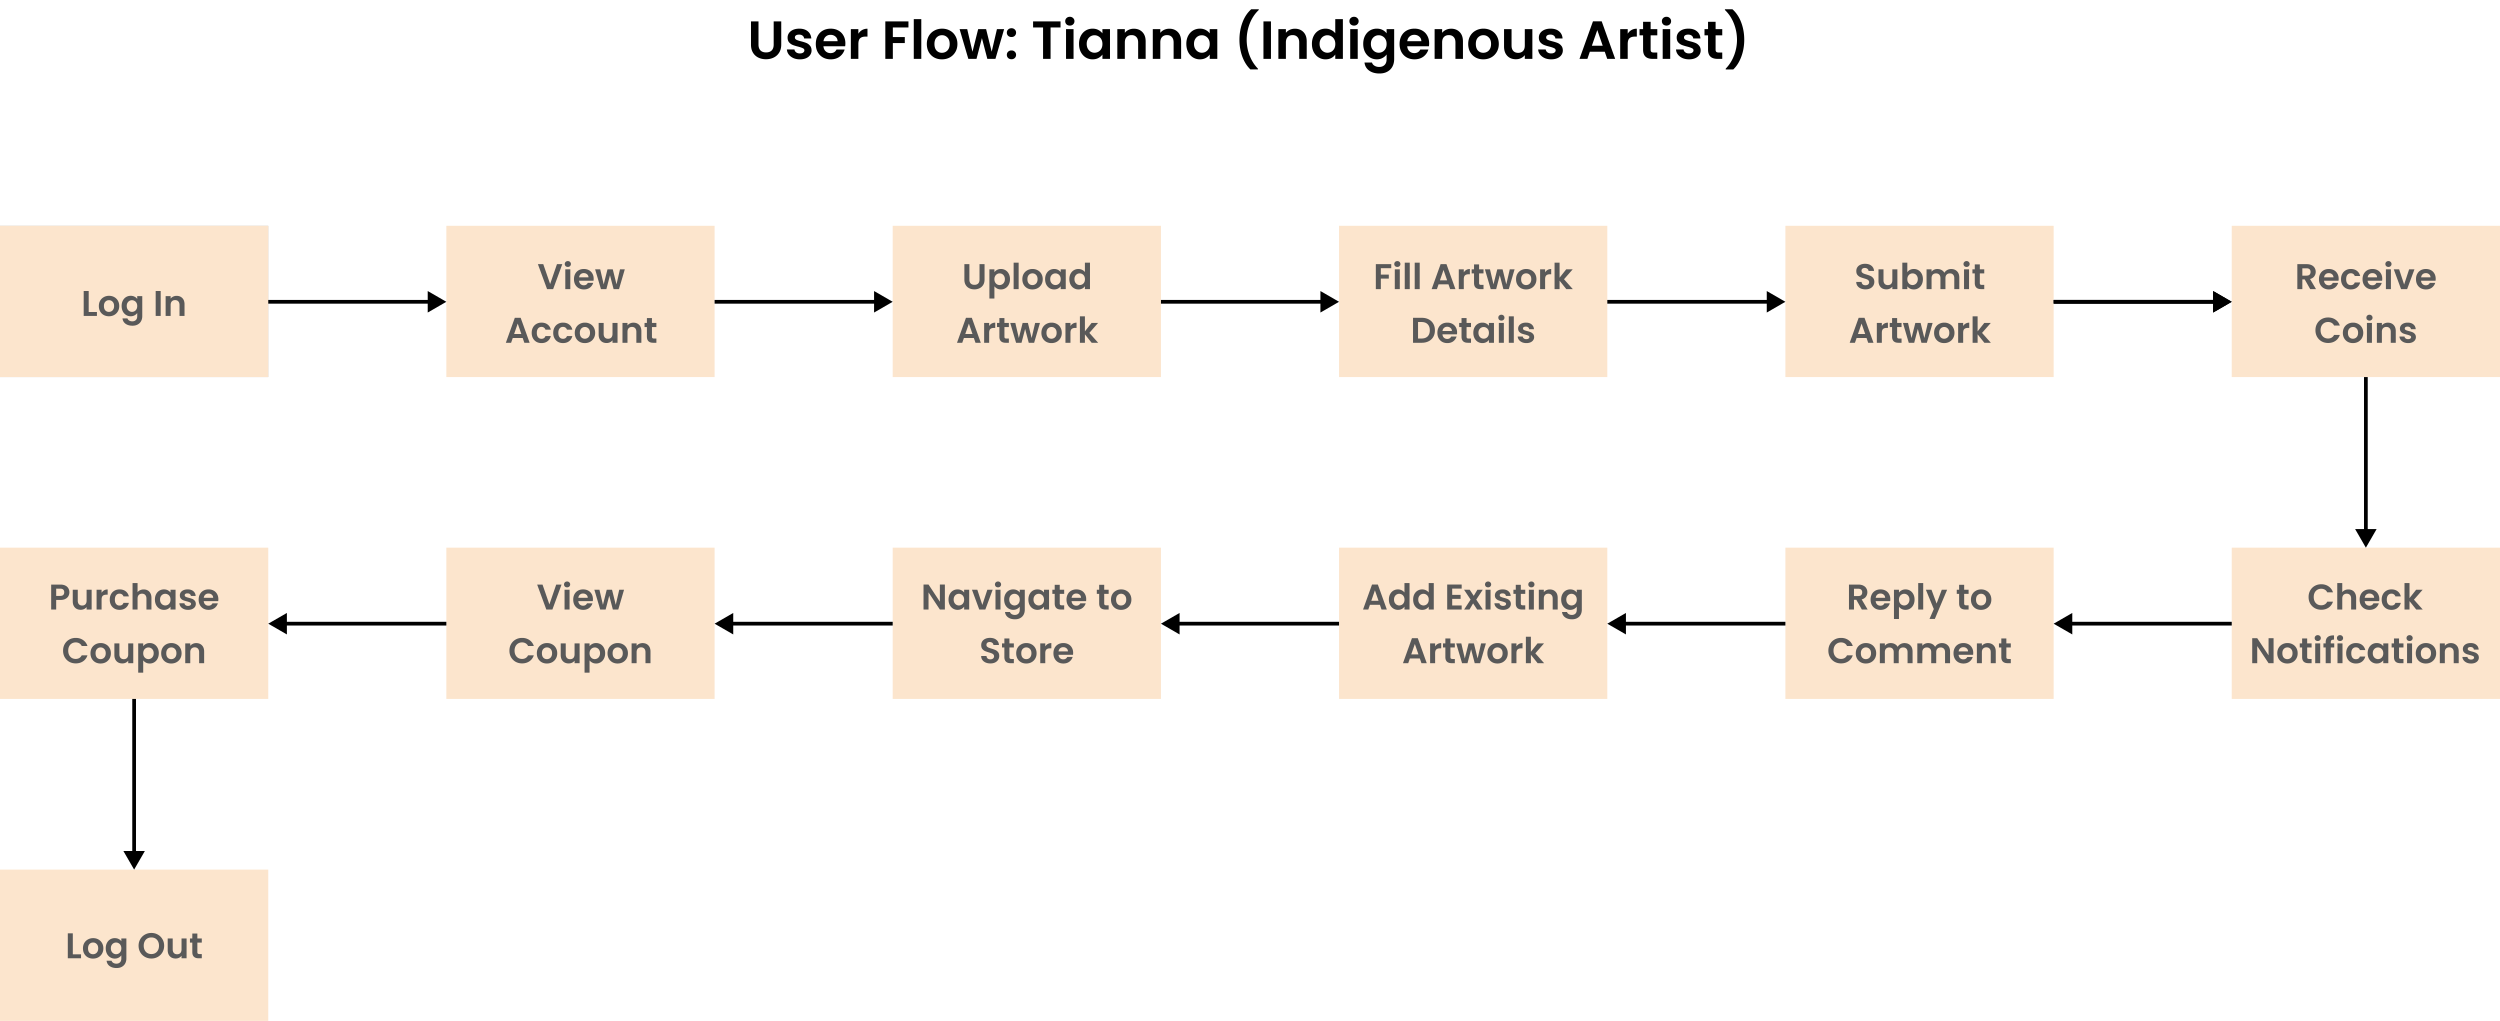 <svg width="3355" height="1370" fill="none" xmlns="http://www.w3.org/2000/svg"><path d="M1017.9 28.744v31.104c0 3.408.89 6.024 2.67 7.848 1.77 1.776 4.27 2.664 7.49 2.664 3.26 0 5.78-.888 7.56-2.664 1.77-1.824 2.66-4.44 2.66-7.848V28.744h10.15v31.032c0 4.272-.93 7.896-2.81 10.872-1.82 2.928-4.29 5.136-7.41 6.624-3.07 1.488-6.51 2.232-10.3 2.232-3.74 0-7.15-.744-10.22-2.232-3.03-1.488-5.43-3.696-7.2-6.624-1.78-2.976-2.67-6.6-2.67-10.872V28.744h10.08Zm55.54 50.904c-3.27 0-6.2-.576-8.79-1.728-2.59-1.2-4.65-2.808-6.19-4.824-1.49-2.016-2.3-4.248-2.45-6.696h10.15c.2 1.536.94 2.808 2.24 3.816 1.34 1.008 3 1.512 4.96 1.512 1.92 0 3.41-.384 4.47-1.152 1.1-.768 1.65-1.752 1.65-2.952 0-1.296-.67-2.256-2.01-2.88-1.3-.672-3.39-1.392-6.27-2.16-2.97-.72-5.42-1.464-7.34-2.232-1.87-.768-3.5-1.944-4.9-3.528-1.34-1.584-2.01-3.72-2.01-6.408 0-2.208.62-4.224 1.87-6.048 1.3-1.824 3.12-3.264 5.47-4.32 2.4-1.056 5.21-1.584 8.43-1.584 4.75 0 8.54 1.2 11.37 3.6 2.83 2.352 4.39 5.544 4.68 9.576h-9.65c-.14-1.584-.81-2.832-2.01-3.744-1.15-.96-2.71-1.44-4.68-1.44-1.83 0-3.24.336-4.25 1.008-.96.672-1.44 1.608-1.44 2.808 0 1.344.67 2.376 2.02 3.096 1.34.672 3.43 1.368 6.26 2.088 2.88.72 5.26 1.464 7.13 2.232 1.87.768 3.48 1.968 4.82 3.6 1.39 1.584 2.11 3.696 2.16 6.336 0 2.304-.65 4.368-1.94 6.192-1.25 1.824-3.07 3.264-5.47 4.32-2.36 1.008-5.12 1.512-8.28 1.512Zm61.05-21.456c0 1.44-.1 2.736-.29 3.888h-29.16c.24 2.88 1.25 5.136 3.02 6.768 1.78 1.632 3.96 2.448 6.55 2.448 3.75 0 6.41-1.608 8-4.824h10.87c-1.15 3.84-3.36 7.008-6.63 9.504-3.26 2.448-7.27 3.672-12.02 3.672-3.84 0-7.3-.84-10.37-2.52-3.02-1.728-5.4-4.152-7.13-7.272-1.68-3.12-2.52-6.72-2.52-10.8 0-4.128.84-7.752 2.52-10.872 1.68-3.12 4.04-5.52 7.06-7.2 3.02-1.68 6.5-2.52 10.44-2.52 3.79 0 7.18.816 10.15 2.448 3.03 1.632 5.35 3.96 6.99 6.984 1.68 2.976 2.52 6.408 2.52 10.296Zm-10.44-2.88c-.05-2.592-.99-4.656-2.81-6.192-1.83-1.584-4.06-2.376-6.7-2.376-2.49 0-4.61.768-6.33 2.304-1.68 1.488-2.72 3.576-3.1 6.264h18.94Zm27.87-10.008c1.3-2.112 2.98-3.768 5.04-4.968 2.12-1.2 4.52-1.8 7.2-1.8V49.12h-2.66c-3.17 0-5.57.744-7.2 2.232-1.58 1.488-2.38 4.08-2.38 7.776V79h-10.08V39.112h10.08v6.192Zm67.22-16.56v8.136h-20.95v12.888h16.05v7.992h-16.05V79h-10.08V28.744h31.03Zm17.23-3.024V79h-10.08V25.72h10.08Zm27.67 53.928c-3.84 0-7.3-.84-10.37-2.52-3.07-1.728-5.49-4.152-7.27-7.272-1.73-3.12-2.59-6.72-2.59-10.8 0-4.08.89-7.68 2.66-10.8 1.83-3.12 4.3-5.52 7.42-7.2 3.12-1.728 6.6-2.592 10.44-2.592s7.32.864 10.44 2.592c3.12 1.68 5.57 4.08 7.34 7.2 1.83 3.12 2.74 6.72 2.74 10.8 0 4.08-.94 7.68-2.81 10.8-1.82 3.12-4.32 5.544-7.49 7.272-3.12 1.68-6.62 2.52-10.51 2.52Zm0-8.784c1.82 0 3.53-.432 5.11-1.296 1.63-.912 2.93-2.256 3.89-4.032.96-1.776 1.44-3.936 1.44-6.48 0-3.792-1.01-6.696-3.02-8.712-1.97-2.064-4.4-3.096-7.28-3.096s-5.3 1.032-7.27 3.096c-1.92 2.016-2.88 4.92-2.88 8.712s.94 6.72 2.81 8.784c1.92 2.016 4.32 3.024 7.2 3.024Zm83.5-31.752L1335.87 79H1325l-7.27-27.864L1310.46 79h-10.95l-11.73-39.888H1298l7.06 30.384 7.63-30.384h10.66l7.48 30.312 7.06-30.312h9.65Zm9.92 40.392c-1.83 0-3.34-.552-4.54-1.656-1.15-1.152-1.73-2.568-1.73-4.248 0-1.68.58-3.072 1.73-4.176 1.2-1.152 2.71-1.728 4.54-1.728 1.77 0 3.24.576 4.39 1.728 1.15 1.104 1.73 2.496 1.73 4.176 0 1.68-.58 3.096-1.73 4.248-1.15 1.104-2.62 1.656-4.39 1.656Zm0-29.808c-1.83 0-3.34-.552-4.54-1.656-1.15-1.152-1.73-2.568-1.73-4.248 0-1.68.58-3.072 1.73-4.176 1.2-1.152 2.71-1.728 4.54-1.728 1.77 0 3.24.576 4.39 1.728 1.15 1.104 1.73 2.496 1.73 4.176 0 1.68-.58 3.096-1.73 4.248-1.15 1.104-2.62 1.656-4.39 1.656Zm65.8-20.952v8.136h-13.39V79h-10.08V36.88h-13.39v-8.136h36.86Zm12.47 5.616c-1.78 0-3.27-.552-4.47-1.656-1.15-1.152-1.72-2.568-1.72-4.248 0-1.68.57-3.072 1.72-4.176 1.2-1.152 2.69-1.728 4.47-1.728 1.77 0 3.24.576 4.39 1.728 1.2 1.104 1.8 2.496 1.8 4.176 0 1.68-.6 3.096-1.8 4.248-1.15 1.104-2.62 1.656-4.39 1.656Zm4.97 4.752V79h-10.08V39.112h10.08Zm7.36 19.8c0-4.032.8-7.608 2.38-10.728 1.63-3.12 3.82-5.52 6.55-7.2 2.79-1.68 5.88-2.52 9.29-2.52 2.98 0 5.57.6 7.78 1.8 2.25 1.2 4.05 2.712 5.4 4.536v-5.688h10.15V79h-10.15v-5.832c-1.3 1.872-3.1 3.432-5.4 4.68-2.26 1.2-4.88 1.8-7.85 1.8-3.36 0-6.43-.864-9.22-2.592-2.73-1.728-4.92-4.152-6.55-7.272-1.58-3.168-2.38-6.792-2.38-10.872Zm31.4.144c0-2.448-.48-4.536-1.44-6.264-.96-1.776-2.26-3.12-3.89-4.032-1.63-.96-3.39-1.44-5.26-1.44-1.87 0-3.6.456-5.18 1.368-1.59.912-2.88 2.256-3.89 4.032-.96 1.728-1.44 3.792-1.44 6.192 0 2.4.48 4.512 1.44 6.336 1.01 1.776 2.3 3.144 3.89 4.104 1.63.96 3.36 1.44 5.18 1.44 1.87 0 3.63-.456 5.26-1.368 1.63-.96 2.93-2.304 3.89-4.032.96-1.776 1.44-3.888 1.44-6.336Zm42.1-20.52c4.75 0 8.59 1.512 11.52 4.536 2.92 2.976 4.39 7.152 4.39 12.528V79h-10.08V56.968c0-3.168-.79-5.592-2.38-7.272-1.58-1.728-3.74-2.592-6.48-2.592-2.78 0-4.99.864-6.62 2.592-1.59 1.68-2.38 4.104-2.38 7.272V79h-10.08V39.112h10.08v4.968c1.35-1.728 3.05-3.072 5.11-4.032 2.12-1.008 4.42-1.512 6.92-1.512Zm47.6 0c4.75 0 8.59 1.512 11.52 4.536 2.93 2.976 4.39 7.152 4.39 12.528V79h-10.08V56.968c0-3.168-.79-5.592-2.38-7.272-1.58-1.728-3.74-2.592-6.48-2.592-2.78 0-4.99.864-6.62 2.592-1.58 1.68-2.38 4.104-2.38 7.272V79h-10.08V39.112h10.08v4.968c1.35-1.728 3.05-3.072 5.12-4.032 2.11-1.008 4.41-1.512 6.91-1.512Zm22.9 20.376c0-4.032.8-7.608 2.38-10.728 1.63-3.12 3.82-5.52 6.55-7.2 2.79-1.68 5.88-2.52 9.29-2.52 2.98 0 5.57.6 7.78 1.8 2.25 1.2 4.05 2.712 5.4 4.536v-5.688h10.15V79h-10.15v-5.832c-1.3 1.872-3.1 3.432-5.4 4.68-2.26 1.2-4.88 1.8-7.85 1.8-3.36 0-6.43-.864-9.22-2.592-2.73-1.728-4.92-4.152-6.55-7.272-1.58-3.168-2.38-6.792-2.38-10.872Zm31.4.144c0-2.448-.48-4.536-1.44-6.264-.96-1.776-2.26-3.12-3.89-4.032-1.63-.96-3.39-1.44-5.26-1.44-1.87 0-3.6.456-5.18 1.368-1.59.912-2.88 2.256-3.89 4.032-.96 1.728-1.44 3.792-1.44 6.192 0 2.4.48 4.512 1.44 6.336 1.01 1.776 2.3 3.144 3.89 4.104 1.63.96 3.36 1.44 5.18 1.44 1.87 0 3.63-.456 5.26-1.368 1.63-.96 2.93-2.304 3.89-4.032.96-1.776 1.44-3.888 1.44-6.336Zm54.57 34.128c-4.65-4.512-8.28-10.272-10.87-17.28-2.54-7.008-3.82-14.52-3.82-22.536 0-8.208 1.35-15.912 4.04-23.112 2.68-7.248 6.6-13.176 11.73-17.784h10.15v.936c-5.28 5.04-9.31 11.088-12.09 18.144-2.74 7.056-4.11 14.328-4.11 21.816 0 7.296 1.3 14.352 3.89 21.168 2.64 6.768 6.39 12.648 11.23 17.64v1.008h-10.15Zm27.6-64.44V79h-10.08V28.744h10.08Zm32.07 9.792c4.75 0 8.59 1.512 11.52 4.536 2.93 2.976 4.39 7.152 4.39 12.528V79h-10.08V56.968c0-3.168-.79-5.592-2.38-7.272-1.58-1.728-3.74-2.592-6.48-2.592-2.78 0-4.99.864-6.62 2.592-1.58 1.68-2.38 4.104-2.38 7.272V79h-10.08V39.112h10.08v4.968c1.35-1.728 3.05-3.072 5.12-4.032 2.11-1.008 4.41-1.512 6.91-1.512Zm22.9 20.376c0-4.032.79-7.608 2.38-10.728 1.63-3.12 3.84-5.52 6.62-7.2 2.79-1.68 5.88-2.52 9.29-2.52 2.59 0 5.06.576 7.42 1.728 2.35 1.104 4.22 2.592 5.61 4.464V25.72h10.23V79h-10.23v-5.904c-1.25 1.968-3 3.552-5.25 4.752-2.26 1.2-4.88 1.8-7.85 1.8-3.36 0-6.43-.864-9.22-2.592-2.78-1.728-4.99-4.152-6.62-7.272-1.59-3.168-2.38-6.792-2.38-10.872Zm31.39.144c0-2.448-.48-4.536-1.44-6.264-.96-1.776-2.25-3.12-3.88-4.032-1.64-.96-3.39-1.44-5.26-1.44-1.87 0-3.6.456-5.18 1.368-1.59.912-2.88 2.256-3.89 4.032-.96 1.728-1.44 3.792-1.44 6.192 0 2.4.48 4.512 1.44 6.336 1.01 1.776 2.3 3.144 3.89 4.104 1.63.96 3.36 1.44 5.18 1.44 1.87 0 3.62-.456 5.26-1.368 1.63-.96 2.92-2.304 3.88-4.032.96-1.776 1.44-3.888 1.44-6.336Zm25.11-24.696c-1.77 0-3.26-.552-4.46-1.656-1.15-1.152-1.73-2.568-1.73-4.248 0-1.68.58-3.072 1.73-4.176 1.2-1.152 2.69-1.728 4.46-1.728 1.78 0 3.24.576 4.4 1.728 1.2 1.104 1.8 2.496 1.8 4.176 0 1.68-.6 3.096-1.8 4.248-1.16 1.104-2.62 1.656-4.4 1.656Zm4.97 4.752V79h-10.08V39.112h10.08Zm25.58-.648c2.98 0 5.6.6 7.85 1.8 2.26 1.152 4.03 2.664 5.33 4.536v-5.688h10.15v40.176c0 3.696-.74 6.984-2.23 9.864-1.49 2.928-3.72 5.232-6.7 6.912-2.97 1.728-6.57 2.592-10.8 2.592-5.66 0-10.32-1.32-13.96-3.96-3.6-2.64-5.64-6.24-6.12-10.8h10c.53 1.824 1.66 3.264 3.39 4.32 1.77 1.104 3.91 1.656 6.41 1.656 2.92 0 5.3-.888 7.12-2.664 1.83-1.728 2.74-4.368 2.74-7.92v-6.192c-1.3 1.872-3.1 3.432-5.4 4.68-2.26 1.248-4.85 1.872-7.78 1.872-3.36 0-6.43-.864-9.21-2.592-2.79-1.728-4.99-4.152-6.63-7.272-1.58-3.168-2.37-6.792-2.37-10.872 0-4.032.79-7.608 2.37-10.728 1.64-3.12 3.82-5.52 6.56-7.2 2.78-1.68 5.88-2.52 9.28-2.52Zm13.18 20.592c0-2.448-.48-4.536-1.44-6.264-.96-1.776-2.26-3.12-3.89-4.032-1.63-.96-3.38-1.44-5.25-1.44-1.88 0-3.6.456-5.19 1.368-1.58.912-2.88 2.256-3.89 4.032-.96 1.728-1.44 3.792-1.44 6.192 0 2.4.48 4.512 1.44 6.336 1.01 1.776 2.31 3.144 3.89 4.104 1.63.96 3.36 1.44 5.19 1.44 1.87 0 3.62-.456 5.25-1.368 1.63-.96 2.93-2.304 3.89-4.032.96-1.776 1.44-3.888 1.44-6.336Zm57.08-.864c0 1.44-.1 2.736-.29 3.888h-29.16c.24 2.88 1.25 5.136 3.02 6.768 1.78 1.632 3.96 2.448 6.56 2.448 3.74 0 6.4-1.608 7.99-4.824h10.87c-1.15 3.84-3.36 7.008-6.62 9.504-3.27 2.448-7.28 3.672-12.03 3.672-3.84 0-7.29-.84-10.37-2.52-3.02-1.728-5.4-4.152-7.12-7.272-1.68-3.12-2.52-6.72-2.52-10.8 0-4.128.84-7.752 2.52-10.872 1.68-3.12 4.03-5.52 7.05-7.2 3.03-1.68 6.51-2.52 10.44-2.52 3.79 0 7.18.816 10.15 2.448 3.03 1.632 5.36 3.96 6.99 6.984 1.68 2.976 2.52 6.408 2.52 10.296Zm-10.44-2.88c-.05-2.592-.99-4.656-2.81-6.192-1.82-1.584-4.06-2.376-6.7-2.376-2.49 0-4.6.768-6.33 2.304-1.68 1.488-2.71 3.576-3.1 6.264h18.94Zm39.9-16.776c4.75 0 8.59 1.512 11.52 4.536 2.93 2.976 4.39 7.152 4.39 12.528V79h-10.08V56.968c0-3.168-.79-5.592-2.38-7.272-1.58-1.728-3.74-2.592-6.48-2.592-2.78 0-4.99.864-6.62 2.592-1.58 1.68-2.38 4.104-2.38 7.272V79h-10.08V39.112h10.08v4.968c1.35-1.728 3.05-3.072 5.12-4.032 2.11-1.008 4.41-1.512 6.91-1.512Zm43.21 41.112c-3.84 0-7.3-.84-10.37-2.52-3.07-1.728-5.5-4.152-7.27-7.272-1.73-3.12-2.59-6.72-2.59-10.8 0-4.08.88-7.68 2.66-10.8 1.82-3.12 4.3-5.52 7.42-7.2 3.12-1.728 6.6-2.592 10.44-2.592s7.32.864 10.44 2.592c3.12 1.68 5.56 4.08 7.34 7.2 1.82 3.12 2.74 6.72 2.74 10.8 0 4.08-.94 7.68-2.81 10.8-1.83 3.12-4.32 5.544-7.49 7.272-3.12 1.68-6.62 2.52-10.51 2.52Zm0-8.784c1.82 0 3.53-.432 5.11-1.296 1.63-.912 2.93-2.256 3.89-4.032.96-1.776 1.44-3.936 1.44-6.48 0-3.792-1.01-6.696-3.03-8.712-1.96-2.064-4.39-3.096-7.27-3.096s-5.3 1.032-7.27 3.096c-1.92 2.016-2.88 4.92-2.88 8.712s.94 6.72 2.81 8.784c1.92 2.016 4.32 3.024 7.2 3.024Zm65.86-31.752V79h-10.16v-5.04c-1.29 1.728-3 3.096-5.11 4.104-2.06.96-4.32 1.44-6.77 1.44-3.12 0-5.88-.648-8.28-1.944-2.4-1.344-4.29-3.288-5.68-5.832-1.35-2.592-2.02-5.664-2.02-9.216v-23.4h10.08v21.96c0 3.168.79 5.616 2.38 7.344 1.58 1.68 3.74 2.52 6.48 2.52 2.78 0 4.96-.84 6.55-2.52 1.58-1.728 2.37-4.176 2.37-7.344v-21.96h10.16Zm25.21 40.536c-3.27 0-6.2-.576-8.79-1.728-2.59-1.2-4.65-2.808-6.19-4.824-1.49-2.016-2.3-4.248-2.45-6.696h10.15c.2 1.536.94 2.808 2.24 3.816 1.34 1.008 3 1.512 4.96 1.512 1.92 0 3.41-.384 4.47-1.152 1.1-.768 1.65-1.752 1.65-2.952 0-1.296-.67-2.256-2.01-2.88-1.3-.672-3.39-1.392-6.27-2.16-2.97-.72-5.42-1.464-7.34-2.232-1.87-.768-3.5-1.944-4.9-3.528-1.34-1.584-2.01-3.72-2.01-6.408 0-2.208.62-4.224 1.87-6.048 1.3-1.824 3.12-3.264 5.47-4.32 2.4-1.056 5.21-1.584 8.43-1.584 4.75 0 8.54 1.2 11.37 3.6 2.83 2.352 4.39 5.544 4.68 9.576h-9.65c-.14-1.584-.81-2.832-2.01-3.744-1.15-.96-2.71-1.44-4.68-1.44-1.83 0-3.24.336-4.25 1.008-.96.672-1.44 1.608-1.44 2.808 0 1.344.67 2.376 2.02 3.096 1.34.672 3.43 1.368 6.26 2.088 2.88.72 5.26 1.464 7.13 2.232 1.87.768 3.48 1.968 4.82 3.6 1.39 1.584 2.11 3.696 2.16 6.336 0 2.304-.65 4.368-1.94 6.192-1.25 1.824-3.07 3.264-5.47 4.32-2.36 1.008-5.12 1.512-8.28 1.512Zm71.94-10.224h-20.02L2130.26 79h-10.58l18.07-50.328h11.73L2167.56 79h-10.66l-3.31-9.576Zm-2.74-8.064-7.27-21.024-7.27 21.024h14.54Zm33.54-16.056c1.3-2.112 2.98-3.768 5.04-4.968 2.11-1.2 4.51-1.8 7.2-1.8V49.12h-2.66c-3.17 0-5.57.744-7.2 2.232-1.59 1.488-2.38 4.08-2.38 7.776V79h-10.08V39.112h10.08v6.192Zm30.77 2.088v19.296c0 1.344.31 2.328.93 2.952.68.576 1.78.864 3.32.864h4.68V79h-6.34c-8.5 0-12.74-4.128-12.74-12.384V47.392h-4.76v-8.28h4.76v-9.864h10.15v9.864h8.93v8.28h-8.93Zm21.29-13.032c-1.78 0-3.27-.552-4.47-1.656-1.15-1.152-1.72-2.568-1.72-4.248 0-1.68.57-3.072 1.72-4.176 1.2-1.152 2.69-1.728 4.47-1.728 1.77 0 3.24.576 4.39 1.728 1.2 1.104 1.8 2.496 1.8 4.176 0 1.68-.6 3.096-1.8 4.248-1.15 1.104-2.62 1.656-4.39 1.656Zm4.97 4.752V79h-10.08V39.112h10.08Zm25.22 40.536c-3.27 0-6.19-.576-8.79-1.728-2.59-1.2-4.65-2.808-6.19-4.824-1.49-2.016-2.3-4.248-2.45-6.696h10.16c.19 1.536.93 2.808 2.23 3.816 1.34 1.008 3 1.512 4.97 1.512 1.92 0 3.4-.384 4.46-1.152 1.1-.768 1.66-1.752 1.66-2.952 0-1.296-.68-2.256-2.02-2.88-1.3-.672-3.38-1.392-6.26-2.16-2.98-.72-5.43-1.464-7.35-2.232-1.87-.768-3.5-1.944-4.89-3.528-1.35-1.584-2.02-3.72-2.02-6.408 0-2.208.62-4.224 1.87-6.048 1.3-1.824 3.12-3.264 5.47-4.32 2.4-1.056 5.21-1.584 8.43-1.584 4.75 0 8.54 1.2 11.37 3.6 2.84 2.352 4.4 5.544 4.68 9.576h-9.64c-.15-1.584-.82-2.832-2.02-3.744-1.15-.96-2.71-1.44-4.68-1.44-1.82 0-3.24.336-4.25 1.008-.96.672-1.44 1.608-1.44 2.808 0 1.344.67 2.376 2.02 3.096 1.34.672 3.43 1.368 6.26 2.088 2.88.72 5.26 1.464 7.13 2.232 1.87.768 3.48 1.968 4.82 3.6 1.4 1.584 2.12 3.696 2.16 6.336 0 2.304-.64 4.368-1.94 6.192-1.25 1.824-3.07 3.264-5.47 4.32-2.35 1.008-5.11 1.512-8.28 1.512Zm35.7-32.256v19.296c0 1.344.32 2.328.94 2.952.67.576 1.78.864 3.31.864h4.68V79h-6.33c-8.5 0-12.75-4.128-12.75-12.384V47.392h-4.75v-8.28h4.75v-9.864h10.15v9.864h8.93v8.28h-8.93Zm13.59 45.792v-1.008c4.85-4.992 8.57-10.872 11.16-17.64a58.116 58.116 0 0 0 3.96-21.168c0-7.488-1.39-14.76-4.18-21.816-2.73-7.056-6.74-13.104-12.02-18.144v-.936H2325c5.14 4.608 9.05 10.536 11.74 17.784 2.69 7.2 4.03 14.904 4.03 23.112 0 8.016-1.3 15.528-3.89 22.536-2.54 7.008-6.14 12.768-10.8 17.28h-10.15Z" fill="#000"/><path fill="#C4C4C4" d="M0 303h360v203H0z"/><path fill="#FCE5CD" d="M0 303h360v203H0zM599 303h360v203H599zM1198 303h360v203h-360zM1797 303h360v203h-360zM2396 303h360v203h-360zM2995 303h360v203h-360zM2995 735h360v203h-360zM2396 735h360v203h-360zM1797 735h360v203h-360zM1198 735h360v203h-360zM599 735h360v203H599zM0 735h360v203H0zM0 1167h360v203H0z"/><path d="m599 405-25-14.434v28.868L599 405Zm-239 2.5h216.5v-5H360v5ZM1198 405l-25-14.434v28.868L1198 405Zm-239 2.5h216.5v-5H959v5ZM1797 405l-25-14.434v28.868L1797 405Zm-239 2.5h216.5v-5H1558v5ZM2396 405l-25-14.434v28.868L2396 405Zm-239 2.5h216.5v-5H2157v5ZM2995 405l-25-14.434v28.868L2995 405Zm-239 2.5h216.5v-5H2756v5ZM2756 837l25 14.434v-28.868L2756 837Zm239-2.5h-216.5v5H2995v-5ZM2157 837l25 14.434v-28.868L2157 837Zm239-2.5h-216.5v5H2396v-5ZM1558 837l25 14.434v-28.868L1558 837Zm239-2.5h-216.5v5H1797v-5ZM959 837l25 14.434v-28.868L959 837Zm239-2.5H981.5v5H1198v-5ZM360 837l25 14.434v-28.868L360 837Zm239-2.5H382.5v5H599v-5ZM180 1167l14.434-25h-28.868L180 1167Zm-2.5-229v206.5h5V938h-5ZM3175 735l14.43-25h-28.86l14.43 25Zm-2.5-229v206.5h5V506h-5Z" fill="#000"/><path d="M119.032 418.672h11.04V424h-17.76v-33.504h6.72v28.176Zm27.119 5.76c-2.56 0-4.864-.56-6.912-1.68-2.048-1.152-3.664-2.768-4.848-4.848-1.152-2.08-1.728-4.48-1.728-7.2 0-2.72.592-5.12 1.776-7.2 1.216-2.08 2.864-3.68 4.944-4.8 2.08-1.152 4.4-1.728 6.96-1.728 2.56 0 4.88.576 6.96 1.728 2.08 1.12 3.712 2.72 4.896 4.8 1.216 2.08 1.824 4.48 1.824 7.2 0 2.72-.624 5.12-1.872 7.2a12.755 12.755 0 0 1-4.992 4.848c-2.08 1.12-4.416 1.68-7.008 1.68Zm0-5.856a7.006 7.006 0 0 0 3.408-.864c1.088-.608 1.952-1.504 2.592-2.688.64-1.184.96-2.624.96-4.32 0-2.528-.672-4.464-2.016-5.808-1.312-1.376-2.928-2.064-4.848-2.064s-3.536.688-4.848 2.064c-1.28 1.344-1.92 3.28-1.92 5.808s.624 4.48 1.872 5.856c1.28 1.344 2.88 2.016 4.8 2.016Zm29.218-21.6c1.984 0 3.728.4 5.232 1.2 1.504.768 2.688 1.776 3.552 3.024v-3.792h6.768v26.784c0 2.464-.496 4.656-1.488 6.576-.992 1.952-2.48 3.488-4.464 4.608-1.984 1.152-4.384 1.728-7.2 1.728-3.776 0-6.88-.88-9.312-2.64-2.4-1.76-3.76-4.16-4.08-7.2h6.672c.352 1.216 1.104 2.176 2.256 2.88 1.184.736 2.608 1.104 4.272 1.104 1.952 0 3.536-.592 4.752-1.776 1.216-1.152 1.824-2.912 1.824-5.28v-4.128c-.864 1.248-2.064 2.288-3.6 3.12-1.504.832-3.232 1.248-5.184 1.248-2.24 0-4.288-.576-6.144-1.728-1.856-1.152-3.328-2.768-4.416-4.848-1.056-2.112-1.584-4.528-1.584-7.248 0-2.688.528-5.072 1.584-7.152 1.088-2.08 2.544-3.68 4.368-4.8 1.856-1.12 3.92-1.68 6.192-1.68Zm8.784 13.728c0-1.632-.32-3.024-.96-4.176-.64-1.184-1.504-2.08-2.592-2.688a6.795 6.795 0 0 0-3.504-.96c-1.248 0-2.4.304-3.456.912-1.056.608-1.92 1.504-2.592 2.688-.64 1.152-.96 2.528-.96 4.128s.32 3.008.96 4.224c.672 1.184 1.536 2.096 2.592 2.736 1.088.64 2.24.96 3.456.96a7.069 7.069 0 0 0 3.504-.912c1.088-.64 1.952-1.536 2.592-2.688.64-1.184.96-2.592.96-4.224Zm31.488-20.208V424h-6.72v-33.504h6.72Zm21.376 6.528c3.168 0 5.728 1.008 7.68 3.024 1.952 1.984 2.928 4.768 2.928 8.352V424h-6.72v-14.688c0-2.112-.528-3.728-1.584-4.848-1.056-1.152-2.496-1.728-4.32-1.728-1.856 0-3.328.576-4.416 1.728-1.056 1.12-1.584 2.736-1.584 4.848V424h-6.72v-26.592h6.72v3.312c.896-1.152 2.032-2.048 3.408-2.688 1.408-.672 2.944-1.008 4.608-1.008ZM754.603 354.496 742.315 388h-8.16l-12.288-33.504h7.2l9.216 26.64 9.168-26.64h7.152Zm7.437 3.744c-1.184 0-2.176-.368-2.976-1.104-.768-.768-1.152-1.712-1.152-2.832 0-1.12.384-2.048 1.152-2.784.8-.768 1.792-1.152 2.976-1.152s2.16.384 2.928 1.152c.8.736 1.2 1.664 1.2 2.784 0 1.12-.4 2.064-1.2 2.832-.768.736-1.744 1.104-2.928 1.104Zm3.312 3.168V388h-6.72v-26.592h6.72Zm31.36 12.72c0 .96-.064 1.824-.192 2.592h-19.44c.16 1.92.832 3.424 2.016 4.512 1.184 1.088 2.64 1.632 4.368 1.632 2.496 0 4.272-1.072 5.328-3.216h7.248c-.768 2.56-2.24 4.672-4.416 6.336-2.176 1.632-4.848 2.448-8.016 2.448-2.56 0-4.864-.56-6.912-1.68-2.016-1.152-3.6-2.768-4.752-4.848-1.12-2.08-1.68-4.48-1.68-7.2 0-2.752.56-5.168 1.68-7.248 1.12-2.08 2.688-3.68 4.704-4.8 2.016-1.12 4.336-1.68 6.96-1.68 2.528 0 4.784.544 6.768 1.632a11.258 11.258 0 0 1 4.656 4.656c1.12 1.984 1.68 4.272 1.68 6.864Zm-6.96-1.92c-.032-1.728-.656-3.104-1.872-4.128-1.216-1.056-2.704-1.584-4.464-1.584-1.664 0-3.072.512-4.224 1.536-1.12.992-1.808 2.384-2.064 4.176h12.624Zm48.729-10.8L830.705 388h-7.248l-4.848-18.576L813.761 388h-7.296l-7.824-26.592h6.816l4.704 20.256 5.088-20.256h7.104l4.992 20.208 4.704-20.208h6.432Zm-137.023 92.208h-13.344L685.906 460h-7.056l12.048-33.552h7.824L710.77 460h-7.104l-2.208-6.384Zm-1.824-5.376-4.848-14.016-4.848 14.016h9.696Zm13.911-1.536c0-2.752.56-5.152 1.68-7.2 1.12-2.08 2.672-3.68 4.656-4.8 1.984-1.152 4.256-1.728 6.816-1.728 3.296 0 6.016.832 8.16 2.496 2.176 1.632 3.632 3.936 4.368 6.912h-7.248c-.384-1.152-1.04-2.048-1.968-2.688-.896-.672-2.016-1.008-3.36-1.008-1.92 0-3.44.704-4.56 2.112-1.12 1.376-1.68 3.344-1.68 5.904 0 2.528.56 4.496 1.68 5.904 1.12 1.376 2.64 2.064 4.56 2.064 2.72 0 4.496-1.216 5.328-3.648h7.248c-.736 2.88-2.192 5.168-4.368 6.864-2.176 1.696-4.896 2.544-8.16 2.544-2.56 0-4.832-.56-6.816-1.68-1.984-1.152-3.536-2.752-4.656-4.8-1.12-2.08-1.68-4.496-1.68-7.248Zm28.875 0c0-2.752.56-5.152 1.68-7.2 1.12-2.08 2.672-3.68 4.656-4.8 1.984-1.152 4.256-1.728 6.816-1.728 3.296 0 6.016.832 8.16 2.496 2.176 1.632 3.632 3.936 4.368 6.912h-7.248c-.384-1.152-1.04-2.048-1.968-2.688-.896-.672-2.016-1.008-3.36-1.008-1.92 0-3.44.704-4.56 2.112-1.12 1.376-1.68 3.344-1.68 5.904 0 2.528.56 4.496 1.68 5.904 1.12 1.376 2.64 2.064 4.56 2.064 2.72 0 4.496-1.216 5.328-3.648h7.248c-.736 2.88-2.192 5.168-4.368 6.864-2.176 1.696-4.896 2.544-8.16 2.544-2.56 0-4.832-.56-6.816-1.68-1.984-1.152-3.536-2.752-4.656-4.8-1.12-2.08-1.68-4.496-1.68-7.248Zm42.411 13.728c-2.56 0-4.864-.56-6.912-1.68-2.048-1.152-3.664-2.768-4.848-4.848-1.152-2.08-1.728-4.48-1.728-7.2 0-2.72.592-5.12 1.776-7.2 1.216-2.08 2.864-3.68 4.944-4.8 2.08-1.152 4.4-1.728 6.96-1.728 2.56 0 4.88.576 6.96 1.728 2.08 1.12 3.712 2.72 4.896 4.8 1.216 2.08 1.824 4.48 1.824 7.2 0 2.72-.624 5.12-1.872 7.2a12.755 12.755 0 0 1-4.992 4.848c-2.08 1.12-4.416 1.68-7.008 1.68Zm0-5.856a7.006 7.006 0 0 0 3.408-.864c1.088-.608 1.952-1.504 2.592-2.688.64-1.184.96-2.624.96-4.32 0-2.528-.672-4.464-2.016-5.808-1.312-1.376-2.928-2.064-4.848-2.064s-3.536.688-4.848 2.064c-1.28 1.344-1.92 3.28-1.92 5.808s.624 4.48 1.872 5.856c1.28 1.344 2.88 2.016 4.8 2.016Zm43.905-21.168V460h-6.768v-3.36c-.864 1.152-2 2.064-3.408 2.736-1.376.64-2.88.96-4.512.96-2.08 0-3.92-.432-5.52-1.296-1.6-.896-2.864-2.192-3.792-3.888-.896-1.728-1.344-3.776-1.344-6.144v-15.6h6.72v14.64c0 2.112.528 3.744 1.584 4.896 1.056 1.12 2.496 1.68 4.32 1.68 1.856 0 3.312-.56 4.368-1.68 1.056-1.152 1.584-2.784 1.584-4.896v-14.64h6.768Zm21.367-.384c3.168 0 5.728 1.008 7.68 3.024 1.952 1.984 2.928 4.768 2.928 8.352V460h-6.72v-14.688c0-2.112-.528-3.728-1.584-4.848-1.056-1.152-2.496-1.728-4.32-1.728-1.856 0-3.328.576-4.416 1.728-1.056 1.12-1.584 2.736-1.584 4.848V460h-6.72v-26.592h6.72v3.312c.896-1.152 2.032-2.048 3.408-2.688 1.408-.672 2.944-1.008 4.608-1.008Zm24.822 5.904v12.864c0 .896.208 1.552.624 1.968.448.384 1.184.576 2.208.576h3.12V460h-4.224c-5.664 0-8.496-2.752-8.496-8.256v-12.816h-3.168v-5.52h3.168v-6.576h6.768v6.576h5.952v5.52h-5.952ZM1300.92 354.496v20.736c0 2.272.59 4.016 1.78 5.232 1.18 1.184 2.84 1.776 4.99 1.776 2.17 0 3.85-.592 5.04-1.776 1.18-1.216 1.77-2.96 1.77-5.232v-20.736h6.77v20.688c0 2.848-.62 5.264-1.87 7.248-1.22 1.952-2.86 3.424-4.94 4.416-2.05.992-4.34 1.488-6.87 1.488-2.49 0-4.77-.496-6.81-1.488-2.02-.992-3.62-2.464-4.8-4.416-1.19-1.984-1.78-4.4-1.78-7.248v-20.688h6.72Zm33.57 10.752c.86-1.216 2.04-2.224 3.55-3.024 1.53-.832 3.28-1.248 5.23-1.248 2.27 0 4.32.56 6.14 1.68 1.86 1.12 3.32 2.72 4.37 4.8 1.09 2.048 1.63 4.432 1.63 7.152 0 2.72-.54 5.136-1.63 7.248-1.05 2.08-2.51 3.696-4.37 4.848-1.82 1.152-3.87 1.728-6.14 1.728-1.95 0-3.68-.4-5.18-1.2-1.48-.8-2.68-1.808-3.6-3.024v16.464h-6.72v-39.264h6.72v3.84Zm14.06 9.36c0-1.6-.34-2.976-1.01-4.128-.64-1.184-1.5-2.08-2.59-2.688a6.826 6.826 0 0 0-3.46-.912c-1.21 0-2.36.32-3.45.96-1.06.608-1.92 1.504-2.59 2.688-.64 1.184-.96 2.576-.96 4.176s.32 2.992.96 4.176c.67 1.184 1.53 2.096 2.59 2.736 1.09.608 2.24.912 3.45.912 1.25 0 2.4-.32 3.46-.96 1.09-.64 1.95-1.552 2.59-2.736.67-1.184 1.01-2.592 1.01-4.224Zm18.47-22.128V388h-6.72v-35.52h6.72Zm18.44 35.952c-2.56 0-4.86-.56-6.91-1.68-2.05-1.152-3.66-2.768-4.85-4.848-1.15-2.08-1.72-4.48-1.72-7.2 0-2.72.59-5.12 1.77-7.2 1.22-2.08 2.87-3.68 4.95-4.8 2.08-1.152 4.4-1.728 6.96-1.728 2.56 0 4.88.576 6.96 1.728 2.08 1.12 3.71 2.72 4.89 4.8 1.22 2.08 1.83 4.48 1.83 7.2 0 2.72-.63 5.12-1.88 7.2a12.723 12.723 0 0 1-4.99 4.848c-2.08 1.12-4.41 1.68-7.01 1.68Zm0-5.856c1.22 0 2.36-.288 3.41-.864 1.09-.608 1.95-1.504 2.59-2.688.64-1.184.96-2.624.96-4.32 0-2.528-.67-4.464-2.01-5.808-1.31-1.376-2.93-2.064-4.85-2.064-1.92 0-3.54.688-4.85 2.064-1.28 1.344-1.92 3.28-1.92 5.808s.63 4.48 1.87 5.856c1.28 1.344 2.88 2.016 4.8 2.016Zm17.08-7.968c0-2.688.53-5.072 1.58-7.152 1.09-2.08 2.55-3.68 4.37-4.8 1.86-1.12 3.92-1.68 6.19-1.68 1.99 0 3.71.4 5.19 1.2 1.5.8 2.7 1.808 3.6 3.024v-3.792h6.76V388h-6.76v-3.888c-.87 1.248-2.07 2.288-3.6 3.12-1.51.8-3.25 1.2-5.24 1.2-2.24 0-4.28-.576-6.14-1.728-1.82-1.152-3.28-2.768-4.37-4.848-1.05-2.112-1.58-4.528-1.58-7.248Zm20.93.096c0-1.632-.32-3.024-.96-4.176-.64-1.184-1.51-2.08-2.6-2.688a6.755 6.755 0 0 0-3.5-.96c-1.25 0-2.4.304-3.46.912-1.05.608-1.92 1.504-2.59 2.688-.64 1.152-.96 2.528-.96 4.128s.32 3.008.96 4.224c.67 1.184 1.54 2.096 2.59 2.736 1.09.64 2.24.96 3.46.96 1.25 0 2.42-.304 3.5-.912 1.09-.64 1.96-1.536 2.6-2.688.64-1.184.96-2.592.96-4.224Zm11.6-.096c0-2.688.53-5.072 1.58-7.152 1.09-2.08 2.56-3.68 4.42-4.8 1.85-1.12 3.92-1.68 6.19-1.68 1.73 0 3.38.384 4.94 1.152 1.57.736 2.82 1.728 3.75 2.976V352.48h6.81V388h-6.81v-3.936c-.83 1.312-2 2.368-3.51 3.168-1.5.8-3.24 1.2-5.23 1.2-2.24 0-4.29-.576-6.14-1.728-1.86-1.152-3.33-2.768-4.42-4.848-1.05-2.112-1.58-4.528-1.58-7.248Zm20.93.096c0-1.632-.32-3.024-.96-4.176-.64-1.184-1.51-2.08-2.6-2.688a6.755 6.755 0 0 0-3.5-.96c-1.25 0-2.4.304-3.46.912-1.05.608-1.92 1.504-2.59 2.688-.64 1.152-.96 2.528-.96 4.128s.32 3.008.96 4.224c.67 1.184 1.54 2.096 2.59 2.736 1.09.64 2.24.96 3.46.96 1.25 0 2.42-.304 3.5-.912 1.09-.64 1.96-1.536 2.6-2.688.64-1.184.96-2.592.96-4.224Zm-149.1 78.912h-13.35l-2.21 6.384h-7.05l12.05-33.552h7.82L1316.21 460h-7.11l-2.2-6.384Zm-1.83-5.376-4.85-14.016-4.84 14.016h9.69Zm22.36-10.704c.86-1.408 1.98-2.512 3.36-3.312 1.41-.8 3.01-1.2 4.8-1.2v7.056h-1.78c-2.11 0-3.71.496-4.8 1.488-1.05.992-1.58 2.72-1.58 5.184V460h-6.72v-26.592h6.72v4.128Zm20.51 1.392v12.864c0 .896.21 1.552.62 1.968.45.384 1.19.576 2.21.576h3.12V460h-4.22c-5.67 0-8.5-2.752-8.5-8.256v-12.816H1338v-5.52h3.17v-6.576h6.77v6.576h5.95v5.52h-5.95Zm47.65-5.52L1387.81 460h-7.24l-4.85-18.576-4.85 18.576h-7.3l-7.82-26.592h6.82l4.7 20.256 5.09-20.256h7.1l4.99 20.208 4.71-20.208h6.43Zm15.44 27.024c-2.56 0-4.86-.56-6.91-1.68-2.05-1.152-3.66-2.768-4.85-4.848-1.15-2.08-1.72-4.48-1.72-7.2 0-2.72.59-5.12 1.77-7.2 1.22-2.08 2.87-3.68 4.95-4.8 2.08-1.152 4.4-1.728 6.96-1.728 2.56 0 4.88.576 6.96 1.728 2.08 1.12 3.71 2.72 4.89 4.8 1.22 2.08 1.83 4.48 1.83 7.2 0 2.72-.63 5.12-1.88 7.2a12.723 12.723 0 0 1-4.99 4.848c-2.08 1.12-4.41 1.68-7.01 1.68Zm0-5.856c1.22 0 2.36-.288 3.41-.864 1.09-.608 1.95-1.504 2.59-2.688.64-1.184.96-2.624.96-4.32 0-2.528-.67-4.464-2.01-5.808-1.31-1.376-2.93-2.064-4.85-2.064-1.92 0-3.54.688-4.85 2.064-1.28 1.344-1.92 3.28-1.92 5.808s.63 4.48 1.87 5.856c1.28 1.344 2.88 2.016 4.8 2.016Zm25.53-17.04c.86-1.408 1.98-2.512 3.36-3.312 1.4-.8 3-1.2 4.8-1.2v7.056h-1.78c-2.11 0-3.71.496-4.8 1.488-1.06.992-1.58 2.72-1.58 5.184V460h-6.72v-26.592h6.72v4.128ZM1464.99 460l-9.03-11.328V460h-6.72v-35.52h6.72v20.208l8.93-11.28h8.74l-11.72 13.344L1473.72 460h-8.73ZM1867.05 354.496v5.424h-13.96v8.592h10.7v5.328h-10.7V388h-6.72v-33.504h20.68Zm8.18 3.744c-1.19 0-2.18-.368-2.98-1.104-.77-.768-1.15-1.712-1.15-2.832 0-1.12.38-2.048 1.15-2.784.8-.768 1.79-1.152 2.98-1.152 1.18 0 2.16.384 2.93 1.152.8.736 1.2 1.664 1.2 2.784 0 1.12-.4 2.064-1.2 2.832-.77.736-1.75 1.104-2.93 1.104Zm3.31 3.168V388h-6.72v-26.592h6.72Zm13.36-8.928V388h-6.72v-35.52h6.72Zm13.36 0V388h-6.72v-35.52h6.72Zm38.62 29.136h-13.34l-2.21 6.384h-7.06l12.05-33.552h7.82L1953.19 388h-7.1l-2.21-6.384Zm-1.82-5.376-4.85-14.016-4.85 14.016h9.7Zm22.35-10.704c.87-1.408 1.99-2.512 3.36-3.312 1.41-.8 3.01-1.2 4.8-1.2v7.056h-1.77c-2.11 0-3.71.496-4.8 1.488-1.06.992-1.59 2.72-1.59 5.184V388h-6.72v-26.592h6.72v4.128Zm20.52 1.392v12.864c0 .896.2 1.552.62 1.968.45.384 1.18.576 2.21.576h3.12V388h-4.23c-5.66 0-8.49-2.752-8.49-8.256v-12.816h-3.17v-5.52h3.17v-6.576h6.77v6.576h5.95v5.52h-5.95Zm47.64-5.52L2024.8 388h-7.25l-4.85-18.576-4.85 18.576h-7.29l-7.83-26.592h6.82l4.7 20.256 5.09-20.256h7.11l4.99 20.208 4.7-20.208h6.43Zm15.45 27.024c-2.56 0-4.87-.56-6.91-1.68-2.05-1.152-3.67-2.768-4.85-4.848-1.15-2.08-1.73-4.48-1.73-7.2 0-2.72.59-5.12 1.78-7.2 1.21-2.08 2.86-3.68 4.94-4.8 2.08-1.152 4.4-1.728 6.96-1.728 2.56 0 4.88.576 6.96 1.728 2.08 1.12 3.71 2.72 4.9 4.8 1.21 2.08 1.82 4.48 1.82 7.2 0 2.72-.62 5.12-1.87 7.2a12.79 12.79 0 0 1-4.99 4.848c-2.08 1.12-4.42 1.68-7.01 1.68Zm0-5.856c1.21 0 2.35-.288 3.41-.864 1.08-.608 1.95-1.504 2.59-2.688.64-1.184.96-2.624.96-4.32 0-2.528-.67-4.464-2.02-5.808-1.31-1.376-2.93-2.064-4.85-2.064-1.92 0-3.53.688-4.84 2.064-1.28 1.344-1.92 3.28-1.92 5.808s.62 4.48 1.87 5.856c1.28 1.344 2.88 2.016 4.8 2.016Zm25.52-17.04c.86-1.408 1.98-2.512 3.36-3.312 1.41-.8 3.01-1.2 4.8-1.2v7.056h-1.78c-2.11 0-3.71.496-4.8 1.488-1.05.992-1.58 2.72-1.58 5.184V388h-6.72v-26.592h6.72v4.128ZM2101.97 388l-9.02-11.328V388h-6.72v-35.52h6.72v20.208l8.92-11.28h8.74l-11.71 13.344L2110.71 388h-8.74ZM1908 426.496c3.52 0 6.61.688 9.26 2.064 2.69 1.376 4.76 3.344 6.2 5.904 1.47 2.528 2.2 5.472 2.2 8.832 0 3.36-.73 6.304-2.2 8.832-1.44 2.496-3.51 4.432-6.2 5.808-2.65 1.376-5.74 2.064-9.26 2.064h-11.71v-33.504H1908Zm-.24 27.792c3.52 0 6.24-.96 8.16-2.88s2.88-4.624 2.88-8.112c0-3.488-.96-6.208-2.88-8.16-1.92-1.984-4.64-2.976-8.16-2.976h-4.75v22.128h4.75Zm47.65-8.16c0 .96-.06 1.824-.19 2.592h-19.44c.16 1.92.83 3.424 2.02 4.512 1.18 1.088 2.64 1.632 4.37 1.632 2.49 0 4.27-1.072 5.32-3.216h7.25c-.77 2.56-2.24 4.672-4.41 6.336-2.18 1.632-4.85 2.448-8.02 2.448-2.56 0-4.86-.56-6.91-1.68-2.02-1.152-3.6-2.768-4.75-4.848-1.12-2.08-1.68-4.48-1.68-7.2 0-2.752.56-5.168 1.68-7.248 1.12-2.08 2.68-3.68 4.7-4.8 2.02-1.12 4.34-1.68 6.96-1.68 2.53 0 4.78.544 6.77 1.632 2.01 1.088 3.57 2.64 4.65 4.656 1.12 1.984 1.68 4.272 1.68 6.864Zm-6.96-1.92c-.03-1.728-.65-3.104-1.87-4.128-1.21-1.056-2.7-1.584-4.46-1.584-1.67 0-3.07.512-4.23 1.536-1.12.992-1.8 2.384-2.06 4.176h12.62Zm19.69-5.28v12.864c0 .896.21 1.552.63 1.968.45.384 1.18.576 2.21.576h3.12V460h-4.23c-5.66 0-8.49-2.752-8.49-8.256v-12.816h-3.17v-5.52h3.17v-6.576h6.76v6.576h5.96v5.52h-5.96Zm9.06 7.68c0-2.688.53-5.072 1.59-7.152 1.08-2.08 2.54-3.68 4.36-4.8 1.86-1.12 3.92-1.68 6.2-1.68 1.98 0 3.71.4 5.18 1.2 1.5.8 2.7 1.808 3.6 3.024v-3.792h6.77V460h-6.77v-3.888c-.86 1.248-2.06 2.288-3.6 3.12-1.5.8-3.25 1.2-5.23 1.2-2.24 0-4.29-.576-6.15-1.728-1.82-1.152-3.28-2.768-4.36-4.848-1.06-2.112-1.59-4.528-1.59-7.248Zm20.93.096c0-1.632-.32-3.024-.96-4.176-.64-1.184-1.5-2.08-2.59-2.688a6.816 6.816 0 0 0-3.51-.96c-1.24 0-2.4.304-3.45.912-1.06.608-1.92 1.504-2.59 2.688-.64 1.152-.96 2.528-.96 4.128s.32 3.008.96 4.224c.67 1.184 1.53 2.096 2.59 2.736 1.09.64 2.24.96 3.45.96a7.09 7.09 0 0 0 3.51-.912c1.09-.64 1.95-1.536 2.59-2.688.64-1.184.96-2.592.96-4.224Zm16.74-16.464c-1.19 0-2.18-.368-2.98-1.104-.77-.768-1.15-1.712-1.15-2.832 0-1.12.38-2.048 1.15-2.784.8-.768 1.79-1.152 2.98-1.152 1.18 0 2.16.384 2.93 1.152.8.736 1.2 1.664 1.2 2.784 0 1.12-.4 2.064-1.2 2.832-.77.736-1.75 1.104-2.93 1.104Zm3.31 3.168V460h-6.72v-26.592h6.72Zm13.36-8.928V460h-6.72v-35.52h6.72Zm16.82 35.952c-2.18 0-4.13-.384-5.86-1.152-1.73-.8-3.1-1.872-4.13-3.216a8.228 8.228 0 0 1-1.63-4.464h6.77c.13 1.024.62 1.872 1.49 2.544.89.672 2 1.008 3.31 1.008 1.28 0 2.27-.256 2.97-.768.74-.512 1.11-1.168 1.11-1.968 0-.864-.45-1.504-1.35-1.92-.86-.448-2.25-.928-4.17-1.44-1.99-.48-3.62-.976-4.9-1.488-1.25-.512-2.33-1.296-3.26-2.352-.9-1.056-1.35-2.48-1.35-4.272 0-1.472.42-2.816 1.25-4.032.87-1.216 2.08-2.176 3.65-2.88 1.6-.704 3.47-1.056 5.62-1.056 3.16 0 5.69.8 7.58 2.4 1.89 1.568 2.93 3.696 3.12 6.384h-6.43c-.1-1.056-.55-1.888-1.35-2.496-.76-.64-1.8-.96-3.12-.96-1.21 0-2.16.224-2.83.672-.64.448-.96 1.072-.96 1.872 0 .896.45 1.584 1.35 2.064.89.448 2.28.912 4.17 1.392 1.92.48 3.51.976 4.75 1.488 1.25.512 2.32 1.312 3.22 2.4.93 1.056 1.41 2.464 1.44 4.224 0 1.536-.43 2.912-1.3 4.128-.83 1.216-2.04 2.176-3.64 2.88-1.57.672-3.41 1.008-5.52 1.008ZM2503.49 388.336c-2.34 0-4.45-.4-6.34-1.2-1.85-.8-3.32-1.952-4.41-3.456-1.09-1.504-1.65-3.28-1.68-5.328h7.2c.09 1.376.57 2.464 1.44 3.264.89.8 2.11 1.2 3.65 1.2 1.56 0 2.8-.368 3.69-1.104.9-.768 1.35-1.76 1.35-2.976 0-.992-.31-1.808-.92-2.448-.6-.64-1.37-1.136-2.3-1.488-.9-.384-2.14-.8-3.74-1.248-2.18-.64-3.96-1.264-5.33-1.872-1.35-.64-2.51-1.584-3.51-2.832-.96-1.28-1.44-2.976-1.44-5.088 0-1.984.5-3.712 1.49-5.184s2.39-2.592 4.18-3.36c1.79-.8 3.84-1.2 6.14-1.2 3.46 0 6.26.848 8.4 2.544 2.18 1.664 3.38 4 3.6 7.008h-7.39c-.06-1.152-.56-2.096-1.49-2.832-.89-.768-2.09-1.152-3.6-1.152-1.31 0-2.37.336-3.17 1.008-.76.672-1.15 1.648-1.15 2.928 0 .896.29 1.648.87 2.256.6.576 1.34 1.056 2.2 1.44.9.352 2.15.768 3.75 1.248 2.17.64 3.95 1.28 5.33 1.92 1.37.64 2.56 1.6 3.55 2.88.99 1.28 1.49 2.96 1.49 5.04a9.47 9.47 0 0 1-1.4 4.992c-.92 1.536-2.28 2.768-4.08 3.696-1.79.896-3.92 1.344-6.38 1.344Zm42.79-26.928V388h-6.77v-3.36c-.87 1.152-2 2.064-3.41 2.736-1.38.64-2.88.96-4.51.96-2.08 0-3.92-.432-5.52-1.296-1.6-.896-2.87-2.192-3.79-3.888-.9-1.728-1.35-3.776-1.35-6.144v-15.6h6.72v14.64c0 2.112.53 3.744 1.59 4.896 1.05 1.12 2.49 1.68 4.32 1.68 1.85 0 3.31-.56 4.36-1.68 1.06-1.152 1.59-2.784 1.59-4.896v-14.64h6.77Zm13.35 3.888c.86-1.28 2.04-2.32 3.55-3.12 1.53-.8 3.28-1.2 5.23-1.2 2.27 0 4.32.56 6.14 1.68 1.86 1.12 3.32 2.72 4.37 4.8 1.09 2.048 1.63 4.432 1.63 7.152 0 2.72-.54 5.136-1.63 7.248-1.05 2.08-2.51 3.696-4.37 4.848-1.82 1.152-3.87 1.728-6.14 1.728-1.98 0-3.73-.384-5.23-1.152-1.47-.8-2.66-1.824-3.55-3.072V388h-6.72v-35.52h6.72v12.816Zm14.06 9.312c0-1.6-.34-2.976-1.01-4.128-.64-1.184-1.5-2.08-2.59-2.688a6.826 6.826 0 0 0-3.46-.912c-1.21 0-2.36.32-3.45.96-1.06.608-1.92 1.504-2.59 2.688-.64 1.184-.96 2.576-.96 4.176s.32 2.992.96 4.176c.67 1.184 1.53 2.096 2.59 2.736 1.09.608 2.24.912 3.45.912 1.25 0 2.4-.32 3.46-.96 1.09-.64 1.95-1.552 2.59-2.736.67-1.184 1.01-2.592 1.01-4.224Zm44.77-13.584c3.27 0 5.89 1.008 7.87 3.024 2.02 1.984 3.03 4.768 3.03 8.352V388h-6.72v-14.688c0-2.08-.53-3.664-1.59-4.752-1.05-1.12-2.49-1.68-4.32-1.68-1.82 0-3.28.56-4.36 1.68-1.06 1.088-1.59 2.672-1.59 4.752V388h-6.72v-14.688c0-2.08-.53-3.664-1.58-4.752-1.06-1.12-2.5-1.68-4.32-1.68-1.86 0-3.33.56-4.42 1.68-1.05 1.088-1.58 2.672-1.58 4.752V388h-6.72v-26.592h6.72v3.216c.86-1.12 1.97-2 3.31-2.64 1.38-.64 2.88-.96 4.51-.96 2.08 0 3.94.448 5.57 1.344a9.071 9.071 0 0 1 3.79 3.744c.87-1.536 2.11-2.768 3.75-3.696a10.827 10.827 0 0 1 5.37-1.392Zm20.68-2.784c-1.18 0-2.17-.368-2.97-1.104-.77-.768-1.16-1.712-1.16-2.832 0-1.12.39-2.048 1.16-2.784.8-.768 1.79-1.152 2.97-1.152 1.19 0 2.16.384 2.93 1.152.8.736 1.2 1.664 1.2 2.784 0 1.12-.4 2.064-1.2 2.832-.77.736-1.74 1.104-2.93 1.104Zm3.31 3.168V388h-6.72v-26.592h6.72Zm14.47 5.52v12.864c0 .896.21 1.552.62 1.968.45.384 1.19.576 2.21.576h3.12V388h-4.22c-5.67 0-8.5-2.752-8.5-8.256v-12.816h-3.17v-5.52h3.17v-6.576h6.77v6.576h5.95v5.52h-5.95Zm-152.02 86.688h-13.35l-2.21 6.384h-7.05l12.05-33.552h7.82L2514.21 460h-7.11l-2.2-6.384Zm-1.83-5.376-4.85-14.016-4.84 14.016h9.69Zm22.36-10.704c.86-1.408 1.98-2.512 3.36-3.312 1.41-.8 3.01-1.2 4.8-1.2v7.056h-1.78c-2.11 0-3.71.496-4.8 1.488-1.05.992-1.58 2.72-1.58 5.184V460h-6.72v-26.592h6.72v4.128Zm20.51 1.392v12.864c0 .896.21 1.552.62 1.968.45.384 1.19.576 2.21.576h3.12V460h-4.22c-5.67 0-8.5-2.752-8.5-8.256v-12.816H2536v-5.52h3.17v-6.576h6.77v6.576h5.95v5.52h-5.95Zm47.65-5.52L2585.81 460h-7.24l-4.85-18.576-4.85 18.576h-7.3l-7.82-26.592h6.82l4.7 20.256 5.09-20.256h7.1l4.99 20.208 4.71-20.208h6.43Zm15.44 27.024c-2.56 0-4.86-.56-6.91-1.68-2.05-1.152-3.66-2.768-4.85-4.848-1.15-2.08-1.72-4.48-1.72-7.2 0-2.72.59-5.12 1.77-7.2 1.22-2.08 2.87-3.68 4.95-4.8 2.08-1.152 4.4-1.728 6.96-1.728 2.56 0 4.88.576 6.96 1.728 2.08 1.12 3.71 2.72 4.89 4.8 1.22 2.08 1.83 4.48 1.83 7.2 0 2.72-.63 5.12-1.88 7.2a12.723 12.723 0 0 1-4.99 4.848c-2.08 1.12-4.41 1.68-7.01 1.68Zm0-5.856c1.22 0 2.36-.288 3.41-.864 1.09-.608 1.95-1.504 2.59-2.688.64-1.184.96-2.624.96-4.32 0-2.528-.67-4.464-2.01-5.808-1.31-1.376-2.93-2.064-4.85-2.064-1.92 0-3.54.688-4.85 2.064-1.28 1.344-1.92 3.28-1.92 5.808s.63 4.48 1.87 5.856c1.28 1.344 2.88 2.016 4.8 2.016Zm25.53-17.04c.86-1.408 1.98-2.512 3.36-3.312 1.4-.8 3-1.2 4.8-1.2v7.056h-1.78c-2.11 0-3.71.496-4.8 1.488-1.06.992-1.58 2.72-1.58 5.184V460h-6.72v-26.592h6.72v4.128ZM2662.99 460l-9.03-11.328V460h-6.72v-35.52h6.72v20.208l8.93-11.28h8.74l-11.72 13.344L2671.72 460h-8.73ZM3100.3 388l-7.4-13.056h-3.16V388h-6.72v-33.504h12.57c2.59 0 4.8.464 6.63 1.392 1.82.896 3.18 2.128 4.08 3.696.92 1.536 1.39 3.264 1.39 5.184 0 2.208-.64 4.208-1.92 6-1.28 1.76-3.19 2.976-5.71 3.648l8.01 13.584h-7.77Zm-10.56-18.096h5.61c1.83 0 3.19-.432 4.08-1.296.9-.896 1.35-2.128 1.35-3.696 0-1.536-.45-2.72-1.35-3.552-.89-.864-2.25-1.296-4.08-1.296h-5.61v9.84Zm48.75 4.224c0 .96-.07 1.824-.2 2.592h-19.44c.16 1.92.84 3.424 2.02 4.512 1.18 1.088 2.64 1.632 4.37 1.632 2.49 0 4.27-1.072 5.33-3.216h7.24c-.76 2.56-2.24 4.672-4.41 6.336-2.18 1.632-4.85 2.448-8.02 2.448-2.56 0-4.86-.56-6.91-1.68-2.02-1.152-3.6-2.768-4.75-4.848-1.12-2.08-1.68-4.48-1.68-7.2 0-2.752.56-5.168 1.68-7.248 1.12-2.08 2.69-3.68 4.7-4.8 2.02-1.12 4.34-1.68 6.96-1.68 2.53 0 4.79.544 6.77 1.632a11.256 11.256 0 0 1 4.66 4.656c1.12 1.984 1.68 4.272 1.68 6.864Zm-6.96-1.92c-.04-1.728-.66-3.104-1.88-4.128-1.21-1.056-2.7-1.584-4.46-1.584-1.66 0-3.07.512-4.22 1.536-1.12.992-1.81 2.384-2.07 4.176h12.63Zm10.13 2.496c0-2.752.56-5.152 1.68-7.2 1.12-2.08 2.67-3.68 4.66-4.8 1.98-1.152 4.25-1.728 6.81-1.728 3.3 0 6.02.832 8.16 2.496 2.18 1.632 3.64 3.936 4.37 6.912h-7.25c-.38-1.152-1.04-2.048-1.96-2.688-.9-.672-2.02-1.008-3.36-1.008-1.92 0-3.44.704-4.56 2.112-1.12 1.376-1.68 3.344-1.68 5.904 0 2.528.56 4.496 1.68 5.904 1.12 1.376 2.64 2.064 4.56 2.064 2.72 0 4.49-1.216 5.32-3.648h7.25c-.73 2.88-2.19 5.168-4.37 6.864-2.17 1.696-4.89 2.544-8.16 2.544-2.56 0-4.83-.56-6.81-1.68-1.99-1.152-3.54-2.752-4.66-4.8-1.12-2.08-1.68-4.496-1.68-7.248Zm55.33-.576c0 .96-.07 1.824-.2 2.592h-19.44c.16 1.92.84 3.424 2.02 4.512 1.18 1.088 2.64 1.632 4.37 1.632 2.49 0 4.27-1.072 5.33-3.216h7.24c-.76 2.56-2.24 4.672-4.41 6.336-2.18 1.632-4.85 2.448-8.02 2.448-2.56 0-4.86-.56-6.91-1.68-2.02-1.152-3.6-2.768-4.75-4.848-1.12-2.08-1.68-4.48-1.68-7.2 0-2.752.56-5.168 1.68-7.248 1.12-2.08 2.69-3.68 4.7-4.8 2.02-1.12 4.34-1.68 6.96-1.68 2.53 0 4.79.544 6.77 1.632a11.256 11.256 0 0 1 4.66 4.656c1.12 1.984 1.68 4.272 1.68 6.864Zm-6.96-1.92c-.04-1.728-.66-3.104-1.88-4.128-1.21-1.056-2.7-1.584-4.46-1.584-1.66 0-3.07.512-4.22 1.536-1.12.992-1.81 2.384-2.07 4.176h12.63Zm15.27-13.968c-1.19 0-2.18-.368-2.98-1.104-.77-.768-1.15-1.712-1.15-2.832 0-1.12.38-2.048 1.15-2.784.8-.768 1.79-1.152 2.98-1.152 1.18 0 2.16.384 2.93 1.152.8.736 1.2 1.664 1.2 2.784 0 1.12-.4 2.064-1.2 2.832-.77.736-1.75 1.104-2.93 1.104Zm3.31 3.168V388h-6.72v-26.592h6.72Zm17.73 20.4 6.72-20.4h7.15L3230.37 388h-8.16l-9.79-26.592h7.2l6.72 20.4Zm42.36-7.68c0 .96-.06 1.824-.19 2.592h-19.44c.16 1.92.83 3.424 2.02 4.512 1.18 1.088 2.64 1.632 4.37 1.632 2.49 0 4.27-1.072 5.32-3.216h7.25c-.77 2.56-2.24 4.672-4.41 6.336-2.18 1.632-4.85 2.448-8.02 2.448-2.56 0-4.86-.56-6.91-1.68-2.02-1.152-3.6-2.768-4.75-4.848-1.12-2.08-1.68-4.48-1.68-7.2 0-2.752.56-5.168 1.68-7.248 1.12-2.08 2.68-3.68 4.7-4.8 2.02-1.12 4.34-1.68 6.96-1.68 2.53 0 4.78.544 6.77 1.632 2.01 1.088 3.57 2.64 4.65 4.656 1.12 1.984 1.68 4.272 1.68 6.864Zm-6.96-1.92c-.03-1.728-.65-3.104-1.87-4.128-1.21-1.056-2.7-1.584-4.46-1.584-1.67 0-3.07.512-4.23 1.536-1.12.992-1.8 2.384-2.06 4.176h12.62ZM3107.33 443.2c0-3.296.73-6.24 2.21-8.832 1.5-2.624 3.53-4.656 6.09-6.096 2.59-1.472 5.49-2.208 8.69-2.208 3.74 0 7.02.96 9.84 2.88 2.82 1.92 4.78 4.576 5.9 7.968h-7.72c-.77-1.6-1.86-2.8-3.27-3.6-1.37-.8-2.97-1.2-4.8-1.2-1.95 0-3.69.464-5.23 1.392-1.5.896-2.69 2.176-3.55 3.84-.83 1.664-1.25 3.616-1.25 5.856 0 2.208.42 4.16 1.25 5.856.86 1.664 2.05 2.96 3.55 3.888 1.54.896 3.28 1.344 5.23 1.344 1.83 0 3.43-.4 4.8-1.2 1.41-.832 2.5-2.048 3.27-3.648h7.72c-1.12 3.424-3.08 6.096-5.9 8.016-2.78 1.888-6.06 2.832-9.84 2.832-3.2 0-6.1-.72-8.69-2.16-2.56-1.472-4.59-3.504-6.09-6.096-1.48-2.592-2.21-5.536-2.21-8.832Zm50.28 17.232c-2.56 0-4.86-.56-6.91-1.68-2.05-1.152-3.66-2.768-4.85-4.848-1.15-2.08-1.73-4.48-1.73-7.2 0-2.72.6-5.12 1.78-7.2 1.22-2.08 2.86-3.68 4.94-4.8 2.08-1.152 4.4-1.728 6.96-1.728 2.56 0 4.88.576 6.96 1.728 2.08 1.12 3.72 2.72 4.9 4.8 1.22 2.08 1.82 4.48 1.82 7.2 0 2.72-.62 5.12-1.87 7.2a12.723 12.723 0 0 1-4.99 4.848c-2.08 1.12-4.42 1.68-7.01 1.68Zm0-5.856c1.22 0 2.35-.288 3.41-.864 1.09-.608 1.95-1.504 2.59-2.688.64-1.184.96-2.624.96-4.32 0-2.528-.67-4.464-2.01-5.808-1.32-1.376-2.93-2.064-4.85-2.064-1.92 0-3.54.688-4.85 2.064-1.28 1.344-1.92 3.28-1.92 5.808s.62 4.48 1.87 5.856c1.28 1.344 2.88 2.016 4.8 2.016Zm22.21-24.336c-1.18 0-2.17-.368-2.97-1.104-.77-.768-1.16-1.712-1.16-2.832 0-1.12.39-2.048 1.16-2.784.8-.768 1.79-1.152 2.97-1.152 1.19 0 2.16.384 2.93 1.152.8.736 1.2 1.664 1.2 2.784 0 1.12-.4 2.064-1.2 2.832-.77.736-1.74 1.104-2.93 1.104Zm3.31 3.168V460h-6.72v-26.592h6.72Zm21.38-.384c3.17 0 5.73 1.008 7.68 3.024 1.95 1.984 2.93 4.768 2.93 8.352V460h-6.72v-14.688c0-2.112-.53-3.728-1.59-4.848-1.05-1.152-2.49-1.728-4.32-1.728-1.85 0-3.33.576-4.41 1.728-1.06 1.12-1.59 2.736-1.59 4.848V460h-6.72v-26.592h6.72v3.312a9.118 9.118 0 0 1 3.41-2.688c1.41-.672 2.94-1.008 4.61-1.008Zm27.17 27.408c-2.17 0-4.12-.384-5.85-1.152-1.73-.8-3.11-1.872-4.13-3.216-.99-1.344-1.54-2.832-1.63-4.464h6.77c.12 1.024.62 1.872 1.48 2.544.9.672 2 1.008 3.32 1.008 1.28 0 2.27-.256 2.97-.768.74-.512 1.11-1.168 1.11-1.968 0-.864-.45-1.504-1.35-1.92-.86-.448-2.25-.928-4.17-1.44-1.99-.48-3.62-.976-4.9-1.488a8.61 8.61 0 0 1-3.26-2.352c-.9-1.056-1.35-2.48-1.35-4.272 0-1.472.42-2.816 1.25-4.032.86-1.216 2.08-2.176 3.65-2.88 1.6-.704 3.47-1.056 5.61-1.056 3.17 0 5.7.8 7.59 2.4 1.89 1.568 2.93 3.696 3.12 6.384h-6.43c-.1-1.056-.55-1.888-1.35-2.496-.77-.64-1.81-.96-3.12-.96-1.21 0-2.16.224-2.83.672-.64.448-.96 1.072-.96 1.872 0 .896.45 1.584 1.34 2.064.9.448 2.29.912 4.18 1.392 1.92.48 3.5.976 4.75 1.488s2.32 1.312 3.22 2.4c.93 1.056 1.41 2.464 1.44 4.224 0 1.536-.43 2.912-1.3 4.128-.83 1.216-2.05 2.176-3.65 2.88-1.56.672-3.4 1.008-5.52 1.008ZM3098.13 801.2c0-3.296.73-6.24 2.2-8.832 1.51-2.624 3.54-4.656 6.1-6.096 2.59-1.472 5.49-2.208 8.69-2.208 3.74 0 7.02.96 9.84 2.88 2.81 1.92 4.78 4.576 5.9 7.968h-7.73c-.76-1.6-1.85-2.8-3.26-3.6-1.38-.8-2.98-1.2-4.8-1.2-1.95 0-3.7.464-5.23 1.392-1.51.896-2.69 2.176-3.55 3.84-.84 1.664-1.25 3.616-1.25 5.856 0 2.208.41 4.16 1.25 5.856.86 1.664 2.04 2.96 3.55 3.888 1.53.896 3.28 1.344 5.23 1.344 1.82 0 3.42-.4 4.8-1.2 1.41-.832 2.5-2.048 3.26-3.648h7.73c-1.12 3.424-3.09 6.096-5.9 8.016-2.79 1.888-6.07 2.832-9.84 2.832-3.2 0-6.1-.72-8.69-2.16-2.56-1.472-4.59-3.504-6.1-6.096-1.47-2.592-2.2-5.536-2.2-8.832Zm53.45-10.176c2.01 0 3.81.448 5.37 1.344 1.57.864 2.79 2.16 3.65 3.888.9 1.696 1.35 3.744 1.35 6.144V818h-6.72v-14.688c0-2.112-.53-3.728-1.59-4.848-1.05-1.152-2.49-1.728-4.32-1.728-1.85 0-3.33.576-4.41 1.728-1.06 1.12-1.59 2.736-1.59 4.848V818h-6.72v-35.52h6.72v12.24c.87-1.152 2.02-2.048 3.46-2.688 1.44-.672 3.04-1.008 4.8-1.008Zm41.48 13.104c0 .96-.07 1.824-.2 2.592h-19.44c.16 1.92.84 3.424 2.02 4.512 1.18 1.088 2.64 1.632 4.37 1.632 2.49 0 4.27-1.072 5.33-3.216h7.24c-.76 2.56-2.24 4.672-4.41 6.336-2.18 1.632-4.85 2.448-8.02 2.448-2.56 0-4.86-.56-6.91-1.68-2.02-1.152-3.6-2.768-4.75-4.848-1.12-2.08-1.68-4.48-1.68-7.2 0-2.752.56-5.168 1.68-7.248 1.12-2.08 2.69-3.68 4.7-4.8 2.02-1.12 4.34-1.68 6.96-1.68 2.53 0 4.79.544 6.77 1.632a11.256 11.256 0 0 1 4.66 4.656c1.12 1.984 1.68 4.272 1.68 6.864Zm-6.96-1.92c-.04-1.728-.66-3.104-1.88-4.128-1.21-1.056-2.7-1.584-4.46-1.584-1.66 0-3.07.512-4.22 1.536-1.12.992-1.81 2.384-2.07 4.176h12.63Zm10.13 2.496c0-2.752.56-5.152 1.68-7.2 1.12-2.08 2.67-3.68 4.66-4.8 1.98-1.152 4.25-1.728 6.81-1.728 3.3 0 6.02.832 8.16 2.496 2.18 1.632 3.64 3.936 4.37 6.912h-7.25c-.38-1.152-1.04-2.048-1.96-2.688-.9-.672-2.02-1.008-3.36-1.008-1.92 0-3.44.704-4.56 2.112-1.12 1.376-1.68 3.344-1.68 5.904 0 2.528.56 4.496 1.68 5.904 1.12 1.376 2.64 2.064 4.56 2.064 2.72 0 4.49-1.216 5.32-3.648h7.25c-.73 2.88-2.19 5.168-4.37 6.864-2.17 1.696-4.89 2.544-8.16 2.544-2.56 0-4.83-.56-6.81-1.68-1.99-1.152-3.54-2.752-4.66-4.8-1.12-2.08-1.68-4.496-1.68-7.248ZM3242.58 818l-9.02-11.328V818h-6.72v-35.52h6.72v20.208l8.92-11.28h8.74l-11.71 13.344L3251.32 818h-8.74Zm-191.44 72h-6.72l-15.22-22.992V890h-6.72v-33.552h6.72l15.22 23.04v-23.04h6.72V890Zm18.45.432c-2.56 0-4.87-.56-6.91-1.68-2.05-1.152-3.67-2.768-4.85-4.848-1.15-2.08-1.73-4.48-1.73-7.2 0-2.72.59-5.12 1.78-7.2 1.21-2.08 2.86-3.68 4.94-4.8 2.08-1.152 4.4-1.728 6.96-1.728 2.56 0 4.88.576 6.96 1.728 2.08 1.12 3.71 2.72 4.9 4.8 1.21 2.08 1.82 4.48 1.82 7.2 0 2.72-.62 5.12-1.87 7.2a12.79 12.79 0 0 1-4.99 4.848c-2.08 1.12-4.42 1.68-7.01 1.68Zm0-5.856c1.21 0 2.35-.288 3.41-.864 1.08-.608 1.95-1.504 2.59-2.688.64-1.184.96-2.624.96-4.32 0-2.528-.67-4.464-2.02-5.808-1.31-1.376-2.93-2.064-4.85-2.064-1.92 0-3.53.688-4.84 2.064-1.28 1.344-1.92 3.28-1.92 5.808s.62 4.48 1.87 5.856c1.28 1.344 2.88 2.016 4.8 2.016Zm26.62-15.648v12.864c0 .896.21 1.552.63 1.968.45.384 1.18.576 2.21.576h3.12V890h-4.23c-5.66 0-8.49-2.752-8.49-8.256v-12.816h-3.17v-5.52h3.17v-6.576h6.76v6.576h5.96v5.52h-5.96Zm14.2-8.688c-1.19 0-2.18-.368-2.98-1.104-.77-.768-1.15-1.712-1.15-2.832 0-1.12.38-2.048 1.15-2.784.8-.768 1.79-1.152 2.98-1.152 1.18 0 2.16.384 2.93 1.152.8.736 1.2 1.664 1.2 2.784 0 1.12-.4 2.064-1.2 2.832-.77.736-1.75 1.104-2.93 1.104Zm3.31 3.168V890H3107v-26.592h6.72Zm18.83 5.52h-4.66V890h-6.81v-21.072h-3.03v-5.52h3.03v-1.344c0-3.264.93-5.664 2.78-7.2 1.86-1.536 4.66-2.256 8.4-2.16v5.664c-1.63-.032-2.77.24-3.41.816-.64.576-.96 1.616-.96 3.12v1.104h4.66v5.52Zm7.76-8.688c-1.18 0-2.17-.368-2.97-1.104-.77-.768-1.15-1.712-1.15-2.832 0-1.12.38-2.048 1.15-2.784.8-.768 1.79-1.152 2.97-1.152 1.19 0 2.16.384 2.93 1.152.8.736 1.2 1.664 1.2 2.784 0 1.12-.4 2.064-1.2 2.832-.77.736-1.74 1.104-2.93 1.104Zm3.32 3.168V890h-6.72v-26.592h6.72Zm4.91 13.296c0-2.752.56-5.152 1.68-7.2 1.12-2.08 2.67-3.68 4.65-4.8 1.99-1.152 4.26-1.728 6.82-1.728 3.3 0 6.02.832 8.16 2.496 2.18 1.632 3.63 3.936 4.37 6.912h-7.25c-.38-1.152-1.04-2.048-1.97-2.688-.89-.672-2.01-1.008-3.36-1.008-1.92 0-3.44.704-4.56 2.112-1.12 1.376-1.68 3.344-1.68 5.904 0 2.528.56 4.496 1.68 5.904 1.12 1.376 2.64 2.064 4.56 2.064 2.72 0 4.5-1.216 5.33-3.648h7.25c-.74 2.88-2.19 5.168-4.37 6.864-2.18 1.696-4.9 2.544-8.16 2.544-2.56 0-4.83-.56-6.82-1.68-1.98-1.152-3.53-2.752-4.65-4.8-1.12-2.08-1.68-4.496-1.68-7.248Zm28.87-.096c0-2.688.53-5.072 1.59-7.152 1.08-2.08 2.54-3.68 4.36-4.8 1.86-1.12 3.92-1.68 6.2-1.68 1.98 0 3.71.4 5.18 1.2 1.5.8 2.7 1.808 3.6 3.024v-3.792h6.77V890h-6.77v-3.888c-.86 1.248-2.06 2.288-3.6 3.12-1.5.8-3.25 1.2-5.23 1.2-2.24 0-4.29-.576-6.15-1.728-1.82-1.152-3.28-2.768-4.36-4.848-1.06-2.112-1.59-4.528-1.59-7.248Zm20.93.096c0-1.632-.32-3.024-.96-4.176-.64-1.184-1.5-2.08-2.59-2.688a6.816 6.816 0 0 0-3.51-.96c-1.24 0-2.4.304-3.45.912-1.06.608-1.92 1.504-2.59 2.688-.64 1.152-.96 2.528-.96 4.128s.32 3.008.96 4.224c.67 1.184 1.53 2.096 2.59 2.736 1.09.64 2.24.96 3.45.96a7.09 7.09 0 0 0 3.51-.912c1.09-.64 1.95-1.536 2.59-2.688.64-1.184.96-2.592.96-4.224Zm21.16-7.776v12.864c0 .896.2 1.552.62 1.968.45.384 1.18.576 2.21.576h3.12V890h-4.23c-5.66 0-8.49-2.752-8.49-8.256v-12.816h-3.17v-5.52h3.17v-6.576h6.77v6.576h5.95v5.52h-5.95Zm14.19-8.688c-1.19 0-2.18-.368-2.98-1.104-.77-.768-1.15-1.712-1.15-2.832 0-1.12.38-2.048 1.15-2.784.8-.768 1.79-1.152 2.98-1.152 1.18 0 2.16.384 2.93 1.152.8.736 1.2 1.664 1.2 2.784 0 1.12-.4 2.064-1.2 2.832-.77.736-1.75 1.104-2.93 1.104Zm3.31 3.168V890h-6.72v-26.592h6.72Zm18.45 27.024c-2.56 0-4.87-.56-6.91-1.68-2.05-1.152-3.67-2.768-4.85-4.848-1.15-2.08-1.73-4.48-1.73-7.2 0-2.72.59-5.12 1.78-7.2 1.21-2.08 2.86-3.68 4.94-4.8 2.08-1.152 4.4-1.728 6.96-1.728 2.56 0 4.88.576 6.96 1.728 2.08 1.12 3.71 2.72 4.9 4.8 1.21 2.08 1.82 4.48 1.82 7.2 0 2.72-.62 5.12-1.87 7.2a12.79 12.79 0 0 1-4.99 4.848c-2.08 1.12-4.42 1.68-7.01 1.68Zm0-5.856c1.21 0 2.35-.288 3.41-.864 1.08-.608 1.95-1.504 2.59-2.688.64-1.184.96-2.624.96-4.32 0-2.528-.67-4.464-2.02-5.808-1.31-1.376-2.93-2.064-4.85-2.064-1.92 0-3.53.688-4.84 2.064-1.28 1.344-1.92 3.28-1.92 5.808s.62 4.48 1.87 5.856c1.28 1.344 2.88 2.016 4.8 2.016Zm33.54-21.552c3.16 0 5.72 1.008 7.68 3.024 1.95 1.984 2.92 4.768 2.92 8.352V890h-6.72v-14.688c0-2.112-.52-3.728-1.58-4.848-1.06-1.152-2.5-1.728-4.32-1.728-1.86 0-3.33.576-4.42 1.728-1.05 1.12-1.58 2.736-1.58 4.848V890h-6.72v-26.592h6.72v3.312a9.118 9.118 0 0 1 3.41-2.688c1.41-.672 2.94-1.008 4.61-1.008Zm27.17 27.408c-2.18 0-4.13-.384-5.86-1.152-1.72-.8-3.1-1.872-4.12-3.216a8.162 8.162 0 0 1-1.64-4.464h6.77c.13 1.024.63 1.872 1.49 2.544.9.672 2 1.008 3.31 1.008 1.28 0 2.27-.256 2.98-.768.73-.512 1.1-1.168 1.1-1.968 0-.864-.45-1.504-1.34-1.92-.87-.448-2.26-.928-4.18-1.44-1.98-.48-3.61-.976-4.89-1.488a8.722 8.722 0 0 1-3.27-2.352c-.89-1.056-1.34-2.48-1.34-4.272 0-1.472.41-2.816 1.25-4.032.86-1.216 2.08-2.176 3.64-2.88 1.6-.704 3.48-1.056 5.62-1.056 3.17 0 5.7.8 7.58 2.4 1.89 1.568 2.93 3.696 3.12 6.384h-6.43c-.09-1.056-.54-1.888-1.34-2.496-.77-.64-1.81-.96-3.12-.96-1.22 0-2.16.224-2.83.672-.64.448-.96 1.072-.96 1.872 0 .896.44 1.584 1.34 2.064.9.448 2.29.912 4.18 1.392 1.92.48 3.5.976 4.75 1.488s2.32 1.312 3.21 2.4c.93 1.056 1.41 2.464 1.44 4.224 0 1.536-.43 2.912-1.29 4.128-.83 1.216-2.05 2.176-3.65 2.88-1.57.672-3.41 1.008-5.52 1.008ZM2498.6 818l-7.39-13.056h-3.17V818h-6.72v-33.504h12.58c2.59 0 4.8.464 6.62 1.392 1.82.896 3.18 2.128 4.08 3.696.93 1.536 1.39 3.264 1.39 5.184 0 2.208-.64 4.208-1.92 6-1.28 1.76-3.18 2.976-5.71 3.648l8.02 13.584h-7.78Zm-10.56-18.096h5.62c1.82 0 3.18-.432 4.08-1.296.89-.896 1.34-2.128 1.34-3.696 0-1.536-.45-2.72-1.34-3.552-.9-.864-2.26-1.296-4.08-1.296h-5.62v9.84Zm48.75 4.224c0 .96-.06 1.824-.19 2.592h-19.44c.16 1.92.83 3.424 2.01 4.512 1.19 1.088 2.64 1.632 4.37 1.632 2.5 0 4.27-1.072 5.33-3.216h7.25c-.77 2.56-2.24 4.672-4.42 6.336-2.17 1.632-4.85 2.448-8.01 2.448-2.56 0-4.87-.56-6.92-1.68-2.01-1.152-3.6-2.768-4.75-4.848-1.12-2.08-1.68-4.48-1.68-7.2 0-2.752.56-5.168 1.68-7.248 1.12-2.08 2.69-3.68 4.71-4.8 2.01-1.12 4.33-1.68 6.96-1.68 2.52 0 4.78.544 6.76 1.632a11.256 11.256 0 0 1 4.66 4.656c1.12 1.984 1.68 4.272 1.68 6.864Zm-6.96-1.92c-.03-1.728-.66-3.104-1.87-4.128-1.22-1.056-2.71-1.584-4.47-1.584-1.66 0-3.07.512-4.22 1.536-1.12.992-1.81 2.384-2.06 4.176h12.62Zm18.58-6.96c.87-1.216 2.05-2.224 3.56-3.024 1.53-.832 3.28-1.248 5.23-1.248 2.27 0 4.32.56 6.14 1.68 1.86 1.12 3.31 2.72 4.37 4.8 1.09 2.048 1.63 4.432 1.63 7.152 0 2.72-.54 5.136-1.63 7.248-1.06 2.08-2.51 3.696-4.37 4.848-1.82 1.152-3.87 1.728-6.14 1.728-1.95 0-3.68-.4-5.19-1.2-1.47-.8-2.67-1.808-3.6-3.024v16.464h-6.72v-39.264h6.72v3.84Zm14.07 9.36c0-1.6-.34-2.976-1.01-4.128-.64-1.184-1.5-2.08-2.59-2.688a6.826 6.826 0 0 0-3.46-.912c-1.21 0-2.37.32-3.45.96-1.06.608-1.92 1.504-2.6 2.688-.64 1.184-.96 2.576-.96 4.176s.32 2.992.96 4.176c.68 1.184 1.54 2.096 2.6 2.736 1.08.608 2.24.912 3.45.912 1.25 0 2.4-.32 3.46-.96 1.09-.64 1.95-1.552 2.59-2.736.67-1.184 1.01-2.592 1.01-4.224Zm18.47-22.128V818h-6.72v-35.52h6.72Zm32.08 8.928-16.47 39.168h-7.15l5.76-13.248-10.66-25.92h7.54l6.86 18.576 6.96-18.576h7.16Zm22.88 5.52v12.864c0 .896.21 1.552.62 1.968.45.384 1.19.576 2.21.576h3.12V818h-4.22c-5.67 0-8.5-2.752-8.5-8.256v-12.816h-3.17v-5.52h3.17v-6.576h6.77v6.576h5.95v5.52h-5.95Zm22.59 21.504c-2.56 0-4.86-.56-6.91-1.68-2.05-1.152-3.66-2.768-4.85-4.848-1.15-2.08-1.73-4.48-1.73-7.2 0-2.72.6-5.12 1.78-7.2 1.22-2.08 2.86-3.68 4.94-4.8 2.08-1.152 4.4-1.728 6.96-1.728 2.56 0 4.88.576 6.96 1.728 2.08 1.12 3.72 2.72 4.9 4.8 1.22 2.08 1.82 4.48 1.82 7.2 0 2.72-.62 5.12-1.87 7.2a12.723 12.723 0 0 1-4.99 4.848c-2.08 1.12-4.42 1.68-7.01 1.68Zm0-5.856c1.22 0 2.35-.288 3.41-.864 1.09-.608 1.95-1.504 2.59-2.688.64-1.184.96-2.624.96-4.32 0-2.528-.67-4.464-2.01-5.808-1.32-1.376-2.93-2.064-4.85-2.064-1.92 0-3.54.688-4.85 2.064-1.28 1.344-1.92 3.28-1.92 5.808s.62 4.48 1.87 5.856c1.28 1.344 2.88 2.016 4.8 2.016ZM2453.67 873.2c0-3.296.74-6.24 2.21-8.832 1.5-2.624 3.54-4.656 6.1-6.096 2.59-1.472 5.48-2.208 8.68-2.208 3.75 0 7.03.96 9.84 2.88 2.82 1.92 4.79 4.576 5.91 7.968h-7.73c-.77-1.6-1.86-2.8-3.26-3.6-1.38-.8-2.98-1.2-4.8-1.2-1.96 0-3.7.464-5.24 1.392-1.5.896-2.68 2.176-3.55 3.84-.83 1.664-1.25 3.616-1.25 5.856 0 2.208.42 4.16 1.25 5.856.87 1.664 2.05 2.96 3.55 3.888 1.54.896 3.28 1.344 5.24 1.344 1.82 0 3.42-.4 4.8-1.2 1.4-.832 2.49-2.048 3.26-3.648h7.73c-1.12 3.424-3.09 6.096-5.91 8.016-2.78 1.888-6.06 2.832-9.84 2.832-3.2 0-6.09-.72-8.68-2.16-2.56-1.472-4.6-3.504-6.1-6.096-1.47-2.592-2.21-5.536-2.21-8.832Zm50.29 17.232c-2.56 0-4.87-.56-6.92-1.68-2.04-1.152-3.66-2.768-4.84-4.848-1.16-2.08-1.73-4.48-1.73-7.2 0-2.72.59-5.12 1.77-7.2 1.22-2.08 2.87-3.68 4.95-4.8 2.08-1.152 4.4-1.728 6.96-1.728 2.56 0 4.88.576 6.96 1.728 2.08 1.12 3.71 2.72 4.89 4.8 1.22 2.08 1.83 4.48 1.83 7.2 0 2.72-.63 5.12-1.87 7.2a12.749 12.749 0 0 1-5 4.848c-2.08 1.12-4.41 1.68-7 1.68Zm0-5.856c1.21 0 2.35-.288 3.4-.864 1.09-.608 1.96-1.504 2.6-2.688.64-1.184.96-2.624.96-4.32 0-2.528-.68-4.464-2.02-5.808-1.31-1.376-2.93-2.064-4.85-2.064-1.92 0-3.53.688-4.85 2.064-1.28 1.344-1.92 3.28-1.92 5.808s.63 4.48 1.88 5.856c1.28 1.344 2.88 2.016 4.8 2.016Zm51.82-21.552c3.27 0 5.89 1.008 7.87 3.024 2.02 1.984 3.03 4.768 3.03 8.352V890h-6.72v-14.688c0-2.08-.53-3.664-1.59-4.752-1.05-1.12-2.49-1.68-4.32-1.68-1.82 0-3.28.56-4.36 1.68-1.06 1.088-1.59 2.672-1.59 4.752V890h-6.72v-14.688c0-2.08-.53-3.664-1.58-4.752-1.06-1.12-2.5-1.68-4.32-1.68-1.86 0-3.33.56-4.42 1.68-1.05 1.088-1.58 2.672-1.58 4.752V890h-6.72v-26.592h6.72v3.216c.86-1.12 1.97-2 3.31-2.64 1.38-.64 2.88-.96 4.51-.96 2.08 0 3.94.448 5.57 1.344a9.071 9.071 0 0 1 3.79 3.744c.87-1.536 2.11-2.768 3.75-3.696a10.827 10.827 0 0 1 5.37-1.392Zm50.3 0c3.26 0 5.89 1.008 7.87 3.024 2.02 1.984 3.02 4.768 3.02 8.352V890h-6.72v-14.688c0-2.08-.52-3.664-1.58-4.752-1.06-1.12-2.5-1.68-4.32-1.68-1.82 0-3.28.56-4.37 1.68-1.05 1.088-1.58 2.672-1.58 4.752V890h-6.72v-14.688c0-2.08-.53-3.664-1.59-4.752-1.05-1.12-2.49-1.68-4.32-1.68-1.85 0-3.32.56-4.41 1.68-1.06 1.088-1.59 2.672-1.59 4.752V890h-6.72v-26.592h6.72v3.216c.87-1.12 1.97-2 3.32-2.64 1.37-.64 2.88-.96 4.51-.96 2.08 0 3.93.448 5.57 1.344 1.63.864 2.89 2.112 3.79 3.744.86-1.536 2.11-2.768 3.74-3.696a10.892 10.892 0 0 1 5.38-1.392Zm41.99 13.104c0 .96-.06 1.824-.19 2.592h-19.44c.16 1.92.83 3.424 2.02 4.512 1.18 1.088 2.64 1.632 4.36 1.632 2.5 0 4.28-1.072 5.33-3.216h7.25c-.77 2.56-2.24 4.672-4.42 6.336-2.17 1.632-4.84 2.448-8.01 2.448-2.56 0-4.87-.56-6.91-1.68-2.02-1.152-3.6-2.768-4.76-4.848-1.12-2.08-1.68-4.48-1.68-7.2 0-2.752.56-5.168 1.68-7.248 1.12-2.08 2.69-3.68 4.71-4.8 2.01-1.12 4.33-1.68 6.96-1.68 2.53 0 4.78.544 6.77 1.632a11.29 11.29 0 0 1 4.65 4.656c1.12 1.984 1.68 4.272 1.68 6.864Zm-6.96-1.92c-.03-1.728-.65-3.104-1.87-4.128-1.22-1.056-2.7-1.584-4.46-1.584-1.67 0-3.08.512-4.23 1.536-1.12.992-1.81 2.384-2.06 4.176h12.62Zm26.6-11.184c3.17 0 5.73 1.008 7.68 3.024 1.95 1.984 2.93 4.768 2.93 8.352V890h-6.72v-14.688c0-2.112-.53-3.728-1.58-4.848-1.06-1.152-2.5-1.728-4.32-1.728-1.86 0-3.33.576-4.42 1.728-1.06 1.12-1.58 2.736-1.58 4.848V890h-6.72v-26.592h6.72v3.312c.89-1.152 2.03-2.048 3.4-2.688 1.41-.672 2.95-1.008 4.61-1.008Zm24.82 5.904v12.864c0 .896.21 1.552.63 1.968.45.384 1.18.576 2.21.576h3.12V890h-4.23c-5.66 0-8.49-2.752-8.49-8.256v-12.816h-3.17v-5.52h3.17v-6.576h6.76v6.576h5.96v5.52h-5.96ZM1851.82 811.616h-13.35l-2.21 6.384h-7.05l12.05-33.552h7.82L1861.13 818h-7.11l-2.2-6.384Zm-1.83-5.376-4.85-14.016-4.84 14.016h9.69Zm13.91-1.632c0-2.688.53-5.072 1.59-7.152 1.09-2.08 2.56-3.68 4.41-4.8 1.86-1.12 3.92-1.68 6.2-1.68 1.72 0 3.37.384 4.94 1.152 1.57.736 2.82 1.728 3.74 2.976V782.48h6.82V818h-6.82v-3.936c-.83 1.312-2 2.368-3.5 3.168-1.5.8-3.25 1.2-5.23 1.2-2.24 0-4.29-.576-6.15-1.728-1.85-1.152-3.32-2.768-4.41-4.848-1.06-2.112-1.59-4.528-1.59-7.248Zm20.93.096c0-1.632-.32-3.024-.96-4.176-.64-1.184-1.5-2.08-2.59-2.688a6.807 6.807 0 0 0-3.5-.96c-1.25 0-2.4.304-3.46.912-1.06.608-1.92 1.504-2.59 2.688-.64 1.152-.96 2.528-.96 4.128s.32 3.008.96 4.224c.67 1.184 1.53 2.096 2.59 2.736 1.09.64 2.24.96 3.46.96 1.24 0 2.41-.304 3.5-.912 1.09-.64 1.95-1.536 2.59-2.688.64-1.184.96-2.592.96-4.224Zm11.61-.096c0-2.688.52-5.072 1.58-7.152 1.09-2.08 2.56-3.68 4.42-4.8 1.85-1.12 3.92-1.68 6.19-1.68 1.73 0 3.37.384 4.94 1.152 1.57.736 2.82 1.728 3.75 2.976V782.48h6.81V818h-6.81v-3.936c-.84 1.312-2 2.368-3.51 3.168-1.5.8-3.25 1.2-5.23 1.2-2.24 0-4.29-.576-6.14-1.728-1.86-1.152-3.33-2.768-4.42-4.848-1.06-2.112-1.58-4.528-1.58-7.248Zm20.92.096c0-1.632-.32-3.024-.96-4.176-.64-1.184-1.5-2.08-2.59-2.688a6.78 6.78 0 0 0-3.5-.96c-1.25 0-2.4.304-3.46.912-1.05.608-1.92 1.504-2.59 2.688-.64 1.152-.96 2.528-.96 4.128s.32 3.008.96 4.224c.67 1.184 1.54 2.096 2.59 2.736 1.09.64 2.24.96 3.46.96 1.25 0 2.41-.304 3.5-.912 1.09-.64 1.95-1.536 2.59-2.688.64-1.184.96-2.592.96-4.224Zm31.49-14.784v8.4h11.28v5.328h-11.28v8.88h12.72V818h-19.44v-33.552h19.44v5.472h-12.72Zm33.52 28.08-5.47-8.256-4.85 8.256h-7.2l8.69-13.344-8.79-13.248h7.59l5.42 8.208 4.9-8.208h7.2l-8.74 13.248 8.83 13.344h-7.58Zm14.64-29.76c-1.18 0-2.18-.368-2.98-1.104-.76-.768-1.15-1.712-1.15-2.832 0-1.12.39-2.048 1.15-2.784.8-.768 1.8-1.152 2.98-1.152s2.16.384 2.93 1.152c.8.736 1.2 1.664 1.2 2.784 0 1.12-.4 2.064-1.2 2.832-.77.736-1.75 1.104-2.93 1.104Zm3.31 3.168V818h-6.72v-26.592h6.72Zm16.82 27.024c-2.18 0-4.13-.384-5.86-1.152-1.73-.8-3.1-1.872-4.13-3.216a8.228 8.228 0 0 1-1.63-4.464h6.77c.13 1.024.62 1.872 1.49 2.544.89.672 2 1.008 3.31 1.008 1.28 0 2.27-.256 2.97-.768.74-.512 1.11-1.168 1.11-1.968 0-.864-.45-1.504-1.35-1.92-.86-.448-2.25-.928-4.17-1.44-1.99-.48-3.62-.976-4.9-1.488-1.25-.512-2.33-1.296-3.26-2.352-.9-1.056-1.35-2.48-1.35-4.272 0-1.472.42-2.816 1.25-4.032.87-1.216 2.08-2.176 3.65-2.88 1.6-.704 3.47-1.056 5.62-1.056 3.16 0 5.69.8 7.58 2.4 1.89 1.568 2.93 3.696 3.12 6.384h-6.43c-.1-1.056-.55-1.888-1.35-2.496-.76-.64-1.8-.96-3.12-.96-1.21 0-2.16.224-2.83.672-.64.448-.96 1.072-.96 1.872 0 .896.45 1.584 1.35 2.064.89.448 2.28.912 4.17 1.392 1.92.48 3.51.976 4.75 1.488 1.25.512 2.32 1.312 3.22 2.4.93 1.056 1.41 2.464 1.44 4.224 0 1.536-.43 2.912-1.3 4.128-.83 1.216-2.04 2.176-3.64 2.88-1.57.672-3.41 1.008-5.52 1.008Zm23.8-21.504v12.864c0 .896.21 1.552.62 1.968.45.384 1.19.576 2.21.576h3.12V818h-4.22c-5.67 0-8.5-2.752-8.5-8.256v-12.816H2031v-5.52h3.17v-6.576h6.77v6.576h5.95v5.52h-5.95Zm14.19-8.688c-1.18 0-2.17-.368-2.97-1.104-.77-.768-1.15-1.712-1.15-2.832 0-1.12.38-2.048 1.15-2.784.8-.768 1.79-1.152 2.97-1.152 1.19 0 2.16.384 2.93 1.152.8.736 1.2 1.664 1.2 2.784 0 1.12-.4 2.064-1.2 2.832-.77.736-1.74 1.104-2.93 1.104Zm3.32 3.168V818h-6.72v-26.592h6.72Zm21.37-.384c3.17 0 5.73 1.008 7.68 3.024 1.95 1.984 2.93 4.768 2.93 8.352V818h-6.72v-14.688c0-2.112-.53-3.728-1.58-4.848-1.06-1.152-2.5-1.728-4.32-1.728-1.86 0-3.33.576-4.42 1.728-1.06 1.12-1.58 2.736-1.58 4.848V818h-6.72v-26.592h6.72v3.312c.89-1.152 2.03-2.048 3.4-2.688 1.41-.672 2.95-1.008 4.61-1.008Zm27.42-.048c1.98 0 3.72.4 5.23 1.2 1.5.768 2.69 1.776 3.55 3.024v-3.792h6.77v26.784c0 2.464-.5 4.656-1.49 6.576-.99 1.952-2.48 3.488-4.46 4.608-1.99 1.152-4.39 1.728-7.2 1.728-3.78 0-6.88-.88-9.32-2.64-2.4-1.76-3.76-4.16-4.08-7.2h6.68c.35 1.216 1.1 2.176 2.25 2.88 1.19.736 2.61 1.104 4.27 1.104 1.96 0 3.54-.592 4.76-1.776 1.21-1.152 1.82-2.912 1.82-5.28v-4.128c-.86 1.248-2.06 2.288-3.6 3.12-1.5.832-3.23 1.248-5.18 1.248-2.24 0-4.29-.576-6.15-1.728-1.85-1.152-3.33-2.768-4.41-4.848-1.06-2.112-1.59-4.528-1.59-7.248 0-2.688.53-5.072 1.59-7.152 1.08-2.08 2.54-3.68 4.36-4.8 1.86-1.12 3.92-1.68 6.2-1.68Zm8.78 13.728c0-1.632-.32-3.024-.96-4.176-.64-1.184-1.5-2.08-2.59-2.688a6.816 6.816 0 0 0-3.51-.96c-1.24 0-2.4.304-3.45.912-1.06.608-1.92 1.504-2.59 2.688-.64 1.152-.96 2.528-.96 4.128s.32 3.008.96 4.224c.67 1.184 1.53 2.096 2.59 2.736 1.09.64 2.24.96 3.45.96a7.09 7.09 0 0 0 3.51-.912c1.09-.64 1.95-1.536 2.59-2.688.64-1.184.96-2.592.96-4.224Zm-210.62 78.912h-13.35l-2.21 6.384h-7.05l12.05-33.552h7.82L1914.71 890h-7.11l-2.2-6.384Zm-1.83-5.376-4.85-14.016-4.84 14.016h9.69Zm22.36-10.704c.86-1.408 1.98-2.512 3.36-3.312 1.41-.8 3.01-1.2 4.8-1.2v7.056h-1.78c-2.11 0-3.71.496-4.8 1.488-1.05.992-1.58 2.72-1.58 5.184V890h-6.72v-26.592h6.72v4.128Zm20.51 1.392v12.864c0 .896.21 1.552.62 1.968.45.384 1.19.576 2.21.576h3.12V890h-4.22c-5.67 0-8.5-2.752-8.5-8.256v-12.816h-3.17v-5.52h3.17v-6.576h6.77v6.576h5.95v5.52h-5.95Zm47.65-5.52L1986.31 890h-7.24l-4.85-18.576-4.85 18.576h-7.3l-7.82-26.592h6.82l4.7 20.256 5.09-20.256h7.1l4.99 20.208 4.71-20.208h6.43Zm15.44 27.024c-2.56 0-4.86-.56-6.91-1.68-2.05-1.152-3.66-2.768-4.85-4.848-1.15-2.08-1.72-4.48-1.72-7.2 0-2.72.59-5.12 1.77-7.2 1.22-2.08 2.87-3.68 4.95-4.8 2.08-1.152 4.4-1.728 6.96-1.728 2.56 0 4.88.576 6.96 1.728 2.08 1.12 3.71 2.72 4.89 4.8 1.22 2.08 1.83 4.48 1.83 7.2 0 2.72-.63 5.12-1.88 7.2a12.723 12.723 0 0 1-4.99 4.848c-2.08 1.12-4.41 1.68-7.01 1.68Zm0-5.856c1.22 0 2.36-.288 3.41-.864 1.09-.608 1.95-1.504 2.59-2.688.64-1.184.96-2.624.96-4.32 0-2.528-.67-4.464-2.01-5.808-1.31-1.376-2.93-2.064-4.85-2.064-1.92 0-3.54.688-4.85 2.064-1.28 1.344-1.92 3.28-1.92 5.808s.63 4.48 1.87 5.856c1.28 1.344 2.88 2.016 4.8 2.016Zm25.53-17.04c.86-1.408 1.98-2.512 3.36-3.312 1.4-.8 3-1.2 4.8-1.2v7.056h-1.78c-2.11 0-3.71.496-4.8 1.488-1.06.992-1.58 2.72-1.58 5.184V890h-6.72v-26.592h6.72v4.128ZM2063.49 890l-9.03-11.328V890h-6.72v-35.52h6.72v20.208l8.93-11.28h8.74l-11.72 13.344L2072.22 890h-8.73ZM1268.03 818h-6.72l-15.22-22.992V818h-6.72v-33.552h6.72l15.22 23.04v-23.04h6.72V818Zm4.91-13.392c0-2.688.53-5.072 1.59-7.152 1.09-2.08 2.54-3.68 4.37-4.8 1.85-1.12 3.92-1.68 6.19-1.68 1.98 0 3.71.4 5.18 1.2 1.51.8 2.71 1.808 3.6 3.024v-3.792h6.77V818h-6.77v-3.888c-.86 1.248-2.06 2.288-3.6 3.12-1.5.8-3.25 1.2-5.23 1.2-2.24 0-4.29-.576-6.14-1.728-1.83-1.152-3.28-2.768-4.37-4.848-1.06-2.112-1.59-4.528-1.59-7.248Zm20.93.096c0-1.632-.32-3.024-.96-4.176-.64-1.184-1.5-2.08-2.59-2.688a6.807 6.807 0 0 0-3.5-.96c-1.25 0-2.4.304-3.46.912-1.06.608-1.92 1.504-2.59 2.688-.64 1.152-.96 2.528-.96 4.128s.32 3.008.96 4.224c.67 1.184 1.53 2.096 2.59 2.736 1.09.64 2.24.96 3.46.96 1.24 0 2.41-.304 3.5-.912 1.09-.64 1.95-1.536 2.59-2.688.64-1.184.96-2.592.96-4.224Zm24.42 7.104 6.72-20.4h7.15L1322.32 818h-8.16l-9.79-26.592h7.2l6.72 20.4Zm21.06-23.568c-1.19 0-2.18-.368-2.98-1.104-.77-.768-1.15-1.712-1.15-2.832 0-1.12.38-2.048 1.15-2.784.8-.768 1.79-1.152 2.98-1.152 1.18 0 2.16.384 2.92 1.152.8.736 1.2 1.664 1.2 2.784 0 1.12-.4 2.064-1.2 2.832-.76.736-1.74 1.104-2.92 1.104Zm3.31 3.168V818h-6.72v-26.592h6.72Zm17.05-.432c1.99 0 3.73.4 5.23 1.2 1.51.768 2.69 1.776 3.56 3.024v-3.792h6.76v26.784c0 2.464-.49 4.656-1.48 6.576-1 1.952-2.48 3.488-4.47 4.608-1.98 1.152-4.38 1.728-7.2 1.728-3.77 0-6.88-.88-9.31-2.64-2.4-1.76-3.76-4.16-4.08-7.2h6.67c.35 1.216 1.11 2.176 2.26 2.88 1.18.736 2.61 1.104 4.27 1.104 1.95 0 3.54-.592 4.75-1.776 1.22-1.152 1.83-2.912 1.83-5.28v-4.128c-.87 1.248-2.07 2.288-3.6 3.12-1.51.832-3.24 1.248-5.19 1.248-2.24 0-4.29-.576-6.14-1.728-1.86-1.152-3.33-2.768-4.42-4.848-1.05-2.112-1.58-4.528-1.58-7.248 0-2.688.53-5.072 1.58-7.152 1.09-2.08 2.55-3.68 4.37-4.8 1.86-1.12 3.92-1.68 6.19-1.68Zm8.79 13.728c0-1.632-.32-3.024-.96-4.176-.64-1.184-1.51-2.08-2.6-2.688a6.755 6.755 0 0 0-3.5-.96c-1.25 0-2.4.304-3.46.912-1.05.608-1.92 1.504-2.59 2.688-.64 1.152-.96 2.528-.96 4.128s.32 3.008.96 4.224c.67 1.184 1.54 2.096 2.59 2.736 1.09.64 2.24.96 3.46.96 1.25 0 2.42-.304 3.5-.912 1.09-.64 1.96-1.536 2.6-2.688.64-1.184.96-2.592.96-4.224Zm11.6-.096c0-2.688.53-5.072 1.58-7.152 1.09-2.08 2.55-3.68 4.37-4.8 1.86-1.12 3.92-1.68 6.19-1.68 1.99 0 3.72.4 5.19 1.2 1.5.8 2.7 1.808 3.6 3.024v-3.792h6.77V818h-6.77v-3.888c-.87 1.248-2.07 2.288-3.6 3.12-1.51.8-3.25 1.2-5.23 1.2-2.24 0-4.29-.576-6.15-1.728-1.82-1.152-3.28-2.768-4.37-4.848-1.05-2.112-1.58-4.528-1.58-7.248Zm20.93.096c0-1.632-.32-3.024-.96-4.176-.64-1.184-1.51-2.08-2.59-2.688a6.816 6.816 0 0 0-3.51-.96c-1.25 0-2.4.304-3.45.912-1.06.608-1.92 1.504-2.6 2.688-.64 1.152-.96 2.528-.96 4.128s.32 3.008.96 4.224c.68 1.184 1.54 2.096 2.6 2.736 1.08.64 2.24.96 3.45.96a7.09 7.09 0 0 0 3.51-.912 7.035 7.035 0 0 0 2.59-2.688c.64-1.184.96-2.592.96-4.224Zm21.15-7.776v12.864c0 .896.21 1.552.63 1.968.44.384 1.18.576 2.2.576h3.12V818h-4.22c-5.66 0-8.5-2.752-8.5-8.256v-12.816h-3.16v-5.52h3.16v-6.576h6.77v6.576h5.95v5.52h-5.95Zm35.51 7.2c0 .96-.07 1.824-.19 2.592h-19.44c.16 1.92.83 3.424 2.01 4.512 1.19 1.088 2.64 1.632 4.37 1.632 2.5 0 4.27-1.072 5.33-3.216h7.25c-.77 2.56-2.24 4.672-4.42 6.336-2.18 1.632-4.85 2.448-8.02 2.448-2.56 0-4.86-.56-6.91-1.68-2.01-1.152-3.6-2.768-4.75-4.848-1.12-2.08-1.68-4.48-1.68-7.2 0-2.752.56-5.168 1.68-7.248 1.12-2.08 2.69-3.68 4.7-4.8 2.02-1.12 4.34-1.68 6.96-1.68 2.53 0 4.79.544 6.77 1.632a11.256 11.256 0 0 1 4.66 4.656c1.12 1.984 1.68 4.272 1.68 6.864Zm-6.96-1.92c-.03-1.728-.66-3.104-1.87-4.128-1.22-1.056-2.71-1.584-4.47-1.584-1.66 0-3.07.512-4.22 1.536-1.12.992-1.81 2.384-2.07 4.176h12.63Zm31.12-5.28v12.864c0 .896.21 1.552.63 1.968.45.384 1.18.576 2.21.576h3.12V818h-4.23c-5.66 0-8.49-2.752-8.49-8.256v-12.816h-3.17v-5.52h3.17v-6.576h6.76v6.576h5.96v5.52h-5.96Zm22.6 21.504c-2.56 0-4.87-.56-6.91-1.68-2.05-1.152-3.67-2.768-4.85-4.848-1.15-2.08-1.73-4.48-1.73-7.2 0-2.72.59-5.12 1.78-7.2 1.21-2.08 2.86-3.68 4.94-4.8 2.08-1.152 4.4-1.728 6.96-1.728 2.56 0 4.88.576 6.96 1.728 2.08 1.12 3.71 2.72 4.9 4.8 1.21 2.08 1.82 4.48 1.82 7.2 0 2.72-.62 5.12-1.87 7.2a12.79 12.79 0 0 1-4.99 4.848c-2.08 1.12-4.42 1.68-7.01 1.68Zm0-5.856c1.21 0 2.35-.288 3.41-.864 1.08-.608 1.95-1.504 2.59-2.688.64-1.184.96-2.624.96-4.32 0-2.528-.67-4.464-2.02-5.808-1.31-1.376-2.93-2.064-4.85-2.064-1.92 0-3.53.688-4.84 2.064-1.28 1.344-1.92 3.28-1.92 5.808s.62 4.48 1.87 5.856c1.28 1.344 2.88 2.016 4.8 2.016Zm-175.32 77.76c-2.34 0-4.45-.4-6.34-1.2-1.85-.8-3.32-1.952-4.41-3.456-1.09-1.504-1.65-3.28-1.68-5.328h7.2c.09 1.376.57 2.464 1.44 3.264.89.8 2.11 1.2 3.65 1.2 1.56 0 2.8-.368 3.69-1.104.9-.768 1.35-1.76 1.35-2.976 0-.992-.31-1.808-.92-2.448-.6-.64-1.37-1.136-2.3-1.488-.9-.384-2.14-.8-3.74-1.248-2.18-.64-3.96-1.264-5.33-1.872-1.35-.64-2.51-1.584-3.51-2.832-.96-1.28-1.44-2.976-1.44-5.088 0-1.984.5-3.712 1.49-5.184s2.39-2.592 4.18-3.36c1.79-.8 3.84-1.2 6.14-1.2 3.46 0 6.26.848 8.4 2.544 2.18 1.664 3.38 4 3.6 7.008h-7.39c-.06-1.152-.56-2.096-1.49-2.832-.89-.768-2.09-1.152-3.6-1.152-1.31 0-2.37.336-3.17 1.008-.76.672-1.15 1.648-1.15 2.928 0 .896.29 1.648.87 2.256.6.576 1.34 1.056 2.2 1.44.9.352 2.15.768 3.75 1.248 2.17.64 3.95 1.28 5.33 1.92 1.37.64 2.56 1.6 3.55 2.88.99 1.28 1.49 2.96 1.49 5.04a9.47 9.47 0 0 1-1.4 4.992c-.92 1.536-2.28 2.768-4.08 3.696-1.79.896-3.92 1.344-6.38 1.344Zm25.51-21.408v12.864c0 .896.2 1.552.62 1.968.45.384 1.18.576 2.21.576h3.12V890h-4.23c-5.66 0-8.49-2.752-8.49-8.256v-12.816h-3.17v-5.52h3.17v-6.576h6.77v6.576h5.95v5.52h-5.95Zm22.59 21.504c-2.56 0-4.86-.56-6.91-1.68-2.05-1.152-3.67-2.768-4.85-4.848-1.15-2.08-1.73-4.48-1.73-7.2 0-2.72.59-5.12 1.78-7.2 1.21-2.08 2.86-3.68 4.94-4.8 2.08-1.152 4.4-1.728 6.96-1.728 2.56 0 4.88.576 6.96 1.728 2.08 1.12 3.71 2.72 4.9 4.8 1.21 2.08 1.82 4.48 1.82 7.2 0 2.72-.62 5.12-1.87 7.2a12.79 12.79 0 0 1-4.99 4.848c-2.08 1.12-4.42 1.68-7.01 1.68Zm0-5.856c1.22 0 2.35-.288 3.41-.864 1.09-.608 1.95-1.504 2.59-2.688.64-1.184.96-2.624.96-4.32 0-2.528-.67-4.464-2.02-5.808-1.31-1.376-2.92-2.064-4.84-2.064s-3.54.688-4.85 2.064c-1.28 1.344-1.92 3.28-1.92 5.808s.62 4.48 1.87 5.856c1.28 1.344 2.88 2.016 4.8 2.016Zm25.52-17.04c.86-1.408 1.98-2.512 3.36-3.312 1.41-.8 3.01-1.2 4.8-1.2v7.056h-1.78c-2.11 0-3.71.496-4.8 1.488-1.05.992-1.58 2.72-1.58 5.184V890h-6.72v-26.592h6.72v4.128Zm37.41 8.592c0 .96-.07 1.824-.19 2.592h-19.44c.16 1.92.83 3.424 2.01 4.512 1.19 1.088 2.64 1.632 4.37 1.632 2.5 0 4.27-1.072 5.33-3.216h7.25c-.77 2.56-2.24 4.672-4.42 6.336-2.18 1.632-4.85 2.448-8.02 2.448-2.56 0-4.86-.56-6.91-1.68-2.01-1.152-3.6-2.768-4.75-4.848-1.12-2.08-1.68-4.48-1.68-7.2 0-2.752.56-5.168 1.68-7.248 1.12-2.08 2.69-3.68 4.7-4.8 2.02-1.12 4.34-1.68 6.96-1.68 2.53 0 4.79.544 6.77 1.632a11.256 11.256 0 0 1 4.66 4.656c1.12 1.984 1.68 4.272 1.68 6.864Zm-6.96-1.92c-.03-1.728-.66-3.104-1.87-4.128-1.22-1.056-2.71-1.584-4.47-1.584-1.66 0-3.07.512-4.22 1.536-1.12.992-1.81 2.384-2.07 4.176h12.63ZM753.603 784.496 741.315 818h-8.16l-12.288-33.504h7.2l9.216 26.64 9.168-26.64h7.152Zm7.437 3.744c-1.184 0-2.176-.368-2.976-1.104-.768-.768-1.152-1.712-1.152-2.832 0-1.12.384-2.048 1.152-2.784.8-.768 1.792-1.152 2.976-1.152s2.16.384 2.928 1.152c.8.736 1.2 1.664 1.2 2.784 0 1.12-.4 2.064-1.2 2.832-.768.736-1.744 1.104-2.928 1.104Zm3.312 3.168V818h-6.72v-26.592h6.72Zm31.36 12.72c0 .96-.064 1.824-.192 2.592h-19.44c.16 1.92.832 3.424 2.016 4.512 1.184 1.088 2.64 1.632 4.368 1.632 2.496 0 4.272-1.072 5.328-3.216h7.248c-.768 2.56-2.24 4.672-4.416 6.336-2.176 1.632-4.848 2.448-8.016 2.448-2.56 0-4.864-.56-6.912-1.68-2.016-1.152-3.6-2.768-4.752-4.848-1.12-2.08-1.68-4.48-1.68-7.2 0-2.752.56-5.168 1.68-7.248 1.12-2.08 2.688-3.68 4.704-4.8 2.016-1.12 4.336-1.68 6.96-1.68 2.528 0 4.784.544 6.768 1.632a11.258 11.258 0 0 1 4.656 4.656c1.12 1.984 1.68 4.272 1.68 6.864Zm-6.96-1.92c-.032-1.728-.656-3.104-1.872-4.128-1.216-1.056-2.704-1.584-4.464-1.584-1.664 0-3.072.512-4.224 1.536-1.12.992-1.808 2.384-2.064 4.176h12.624Zm48.729-10.8L829.705 818h-7.248l-4.848-18.576L812.761 818h-7.296l-7.824-26.592h6.816l4.704 20.256 5.088-20.256h7.104l4.992 20.208 4.704-20.208h6.432ZM683.649 873.2c0-3.296.736-6.24 2.208-8.832 1.504-2.624 3.536-4.656 6.096-6.096 2.592-1.472 5.488-2.208 8.688-2.208 3.744 0 7.024.96 9.84 2.88s4.784 4.576 5.904 7.968h-7.728c-.768-1.6-1.856-2.8-3.264-3.6-1.376-.8-2.976-1.2-4.8-1.2-1.952 0-3.696.464-5.232 1.392-1.504.896-2.688 2.176-3.552 3.84-.832 1.664-1.248 3.616-1.248 5.856 0 2.208.416 4.16 1.248 5.856.864 1.664 2.048 2.96 3.552 3.888 1.536.896 3.28 1.344 5.232 1.344 1.824 0 3.424-.4 4.8-1.2 1.408-.832 2.496-2.048 3.264-3.648h7.728c-1.12 3.424-3.088 6.096-5.904 8.016-2.784 1.888-6.064 2.832-9.84 2.832-3.2 0-6.096-.72-8.688-2.16-2.56-1.472-4.592-3.504-6.096-6.096-1.472-2.592-2.208-5.536-2.208-8.832Zm50.284 17.232c-2.56 0-4.864-.56-6.912-1.68-2.048-1.152-3.664-2.768-4.848-4.848-1.152-2.08-1.728-4.48-1.728-7.2 0-2.72.592-5.12 1.776-7.2 1.216-2.08 2.864-3.68 4.944-4.8 2.08-1.152 4.4-1.728 6.96-1.728 2.56 0 4.88.576 6.96 1.728 2.08 1.12 3.712 2.72 4.896 4.8 1.216 2.08 1.824 4.48 1.824 7.2 0 2.72-.624 5.12-1.873 7.2a12.746 12.746 0 0 1-4.991 4.848c-2.08 1.12-4.416 1.68-7.008 1.68Zm0-5.856a7.006 7.006 0 0 0 3.408-.864c1.088-.608 1.952-1.504 2.592-2.688.64-1.184.96-2.624.96-4.32 0-2.528-.672-4.464-2.016-5.808-1.312-1.376-2.928-2.064-4.848-2.064s-3.536.688-4.848 2.064c-1.28 1.344-1.92 3.28-1.92 5.808s.624 4.48 1.872 5.856c1.28 1.344 2.88 2.016 4.8 2.016Zm43.905-21.168V890h-6.768v-3.36c-.864 1.152-2 2.064-3.408 2.736-1.376.64-2.88.96-4.512.96-2.08 0-3.92-.432-5.52-1.296-1.6-.896-2.864-2.192-3.792-3.888-.896-1.728-1.344-3.776-1.344-6.144v-15.6h6.72v14.64c0 2.112.528 3.744 1.584 4.896 1.056 1.12 2.496 1.68 4.32 1.68 1.856 0 3.312-.56 4.368-1.68 1.056-1.152 1.584-2.784 1.584-4.896v-14.64h6.768Zm13.35 3.84c.864-1.216 2.048-2.224 3.552-3.024 1.536-.832 3.28-1.248 5.232-1.248 2.272 0 4.32.56 6.144 1.68 1.856 1.12 3.312 2.72 4.368 4.8 1.088 2.048 1.632 4.432 1.632 7.152 0 2.72-.544 5.136-1.632 7.248-1.056 2.08-2.512 3.696-4.368 4.848-1.824 1.152-3.872 1.728-6.144 1.728-1.952 0-3.68-.4-5.184-1.2-1.472-.8-2.672-1.808-3.6-3.024v16.464h-6.72v-39.264h6.72v3.84Zm14.064 9.36c0-1.6-.336-2.976-1.008-4.128-.64-1.184-1.504-2.08-2.592-2.688a6.806 6.806 0 0 0-3.456-.912c-1.216 0-2.368.32-3.456.96-1.056.608-1.92 1.504-2.592 2.688-.64 1.184-.96 2.576-.96 4.176s.32 2.992.96 4.176c.672 1.184 1.536 2.096 2.592 2.736a6.979 6.979 0 0 0 3.456.912c1.248 0 2.4-.32 3.456-.96 1.088-.64 1.952-1.552 2.592-2.736.672-1.184 1.008-2.592 1.008-4.224Zm23.556 13.824c-2.56 0-4.864-.56-6.912-1.68-2.048-1.152-3.664-2.768-4.848-4.848-1.152-2.08-1.728-4.48-1.728-7.2 0-2.72.592-5.12 1.776-7.2 1.216-2.08 2.864-3.68 4.944-4.8 2.08-1.152 4.4-1.728 6.96-1.728 2.56 0 4.88.576 6.96 1.728 2.08 1.12 3.712 2.72 4.896 4.8 1.216 2.08 1.824 4.48 1.824 7.2 0 2.72-.624 5.12-1.873 7.2a12.746 12.746 0 0 1-4.991 4.848c-2.08 1.12-4.416 1.68-7.008 1.68Zm0-5.856a7.006 7.006 0 0 0 3.408-.864c1.088-.608 1.952-1.504 2.592-2.688.64-1.184.96-2.624.96-4.32 0-2.528-.672-4.464-2.016-5.808-1.312-1.376-2.928-2.064-4.848-2.064s-3.536.688-4.848 2.064c-1.28 1.344-1.92 3.28-1.92 5.808s.624 4.48 1.872 5.856c1.28 1.344 2.88 2.016 4.8 2.016Zm33.537-21.552c3.168 0 5.728 1.008 7.68 3.024 1.952 1.984 2.928 4.768 2.928 8.352V890h-6.72v-14.688c0-2.112-.528-3.728-1.584-4.848-1.056-1.152-2.496-1.728-4.32-1.728-1.856 0-3.328.576-4.416 1.728-1.056 1.12-1.584 2.736-1.584 4.848V890h-6.72v-26.592h6.72v3.312c.896-1.152 2.032-2.048 3.408-2.688 1.408-.672 2.944-1.008 4.608-1.008ZM93.111 794.864c0 1.792-.432 3.472-1.296 5.04-.832 1.568-2.16 2.832-3.984 3.792-1.792.96-4.064 1.44-6.816 1.44H75.4V818h-6.72v-33.504h12.336c2.592 0 4.8.448 6.624 1.344 1.824.896 3.184 2.128 4.08 3.696.928 1.568 1.392 3.344 1.392 5.328Zm-12.384 4.848c1.856 0 3.232-.416 4.128-1.248.896-.864 1.344-2.064 1.344-3.6 0-3.264-1.824-4.896-5.472-4.896H75.4v9.744h5.328Zm42.259-8.304V818h-6.768v-3.36c-.864 1.152-2 2.064-3.408 2.736-1.376.64-2.88.96-4.512.96-2.08 0-3.92-.432-5.52-1.296-1.6-.896-2.864-2.192-3.792-3.888-.896-1.728-1.344-3.776-1.344-6.144v-15.6h6.72v14.64c0 2.112.528 3.744 1.584 4.896 1.056 1.12 2.496 1.68 4.32 1.68 1.856 0 3.312-.56 4.368-1.68 1.056-1.152 1.584-2.784 1.584-4.896v-14.64h6.768Zm13.351 4.128c.864-1.408 1.984-2.512 3.36-3.312 1.408-.8 3.008-1.2 4.8-1.2v7.056h-1.776c-2.112 0-3.712.496-4.8 1.488-1.056.992-1.584 2.72-1.584 5.184V818h-6.72v-26.592h6.72v4.128Zm10.958 9.168c0-2.752.56-5.152 1.68-7.2 1.12-2.08 2.672-3.68 4.656-4.8 1.984-1.152 4.256-1.728 6.816-1.728 3.296 0 6.016.832 8.16 2.496 2.176 1.632 3.632 3.936 4.368 6.912h-7.248c-.384-1.152-1.04-2.048-1.968-2.688-.896-.672-2.016-1.008-3.36-1.008-1.92 0-3.44.704-4.56 2.112-1.12 1.376-1.68 3.344-1.68 5.904 0 2.528.56 4.496 1.68 5.904 1.12 1.376 2.64 2.064 4.56 2.064 2.72 0 4.496-1.216 5.328-3.648h7.248c-.736 2.88-2.192 5.168-4.368 6.864-2.176 1.696-4.896 2.544-8.16 2.544-2.56 0-4.832-.56-6.816-1.68-1.984-1.152-3.536-2.752-4.656-4.8-1.12-2.08-1.68-4.496-1.68-7.248Zm45.579-13.68c2.016 0 3.808.448 5.376 1.344 1.568.864 2.784 2.16 3.648 3.888.896 1.696 1.344 3.744 1.344 6.144V818h-6.72v-14.688c0-2.112-.528-3.728-1.584-4.848-1.056-1.152-2.496-1.728-4.32-1.728-1.856 0-3.328.576-4.416 1.728-1.056 1.12-1.584 2.736-1.584 4.848V818h-6.72v-35.52h6.72v12.24c.864-1.152 2.016-2.048 3.456-2.688 1.44-.672 3.04-1.008 4.8-1.008Zm15.03 13.584c0-2.688.528-5.072 1.584-7.152 1.088-2.08 2.544-3.68 4.368-4.8 1.856-1.12 3.92-1.68 6.192-1.68 1.984 0 3.712.4 5.184 1.2 1.504.8 2.704 1.808 3.6 3.024v-3.792h6.768V818h-6.768v-3.888c-.864 1.248-2.064 2.288-3.6 3.12-1.504.8-3.248 1.2-5.232 1.2-2.24 0-4.288-.576-6.144-1.728-1.824-1.152-3.28-2.768-4.368-4.848-1.056-2.112-1.584-4.528-1.584-7.248Zm20.928.096c0-1.632-.32-3.024-.96-4.176-.64-1.184-1.504-2.08-2.592-2.688a6.795 6.795 0 0 0-3.504-.96c-1.248 0-2.4.304-3.456.912-1.056.608-1.92 1.504-2.592 2.688-.64 1.152-.96 2.528-.96 4.128s.32 3.008.96 4.224c.672 1.184 1.536 2.096 2.592 2.736 1.088.64 2.24.96 3.456.96a7.069 7.069 0 0 0 3.504-.912c1.088-.64 1.952-1.536 2.592-2.688.64-1.184.96-2.592.96-4.224Zm23.508 13.728c-2.176 0-4.128-.384-5.856-1.152-1.728-.8-3.104-1.872-4.128-3.216-.992-1.344-1.536-2.832-1.632-4.464h6.768c.128 1.024.624 1.872 1.488 2.544.896.672 2 1.008 3.312 1.008 1.28 0 2.272-.256 2.976-.768.736-.512 1.104-1.168 1.104-1.968 0-.864-.448-1.504-1.344-1.92-.864-.448-2.256-.928-4.176-1.44-1.984-.48-3.616-.976-4.896-1.488-1.248-.512-2.336-1.296-3.264-2.352-.896-1.056-1.344-2.48-1.344-4.272 0-1.472.416-2.816 1.248-4.032.864-1.216 2.08-2.176 3.648-2.88 1.6-.704 3.472-1.056 5.616-1.056 3.168 0 5.696.8 7.584 2.4 1.888 1.568 2.928 3.696 3.12 6.384h-6.432c-.096-1.056-.544-1.888-1.344-2.496-.768-.64-1.808-.96-3.12-.96-1.216 0-2.16.224-2.832.672-.64.448-.96 1.072-.96 1.872 0 .896.448 1.584 1.344 2.064.896.448 2.288.912 4.176 1.392 1.92.48 3.504.976 4.752 1.488 1.248.512 2.32 1.312 3.216 2.4.928 1.056 1.408 2.464 1.44 4.224 0 1.536-.432 2.912-1.296 4.128-.832 1.216-2.048 2.176-3.648 2.88-1.568.672-3.408 1.008-5.52 1.008Zm40.7-14.304c0 .96-.064 1.824-.192 2.592h-19.44c.16 1.92.832 3.424 2.016 4.512 1.184 1.088 2.64 1.632 4.368 1.632 2.496 0 4.272-1.072 5.328-3.216h7.248c-.768 2.56-2.24 4.672-4.416 6.336-2.176 1.632-4.848 2.448-8.016 2.448-2.56 0-4.864-.56-6.912-1.68-2.016-1.152-3.6-2.768-4.752-4.848-1.12-2.08-1.68-4.48-1.68-7.2 0-2.752.56-5.168 1.68-7.248 1.12-2.08 2.688-3.68 4.704-4.8 2.016-1.12 4.336-1.68 6.96-1.68 2.528 0 4.784.544 6.768 1.632a11.258 11.258 0 0 1 4.656 4.656c1.12 1.984 1.68 4.272 1.68 6.864Zm-6.96-1.92c-.032-1.728-.656-3.104-1.872-4.128-1.216-1.056-2.704-1.584-4.464-1.584-1.664 0-3.072.512-4.224 1.536-1.12.992-1.808 2.384-2.064 4.176h12.624ZM84.649 873.2c0-3.296.736-6.24 2.208-8.832 1.504-2.624 3.536-4.656 6.096-6.096 2.592-1.472 5.488-2.208 8.688-2.208 3.744 0 7.024.96 9.84 2.88s4.784 4.576 5.904 7.968h-7.728c-.768-1.6-1.856-2.8-3.264-3.6-1.376-.8-2.976-1.2-4.8-1.2-1.952 0-3.696.464-5.232 1.392-1.504.896-2.688 2.176-3.552 3.84-.832 1.664-1.248 3.616-1.248 5.856 0 2.208.416 4.16 1.248 5.856.864 1.664 2.048 2.96 3.552 3.888 1.536.896 3.28 1.344 5.232 1.344 1.824 0 3.424-.4 4.8-1.2 1.408-.832 2.496-2.048 3.264-3.648h7.728c-1.12 3.424-3.088 6.096-5.904 8.016-2.784 1.888-6.064 2.832-9.84 2.832-3.2 0-6.096-.72-8.688-2.16-2.56-1.472-4.592-3.504-6.096-6.096-1.472-2.592-2.208-5.536-2.208-8.832Zm50.284 17.232c-2.56 0-4.864-.56-6.912-1.68-2.048-1.152-3.664-2.768-4.848-4.848-1.152-2.08-1.728-4.48-1.728-7.2 0-2.72.592-5.12 1.776-7.2 1.216-2.08 2.864-3.68 4.944-4.8 2.08-1.152 4.4-1.728 6.96-1.728 2.56 0 4.88.576 6.96 1.728 2.08 1.12 3.712 2.72 4.896 4.8 1.216 2.08 1.824 4.48 1.824 7.2 0 2.72-.624 5.12-1.873 7.2a12.746 12.746 0 0 1-4.991 4.848c-2.08 1.12-4.416 1.68-7.008 1.68Zm0-5.856a7.006 7.006 0 0 0 3.408-.864c1.088-.608 1.952-1.504 2.592-2.688.64-1.184.96-2.624.96-4.32 0-2.528-.672-4.464-2.016-5.808-1.312-1.376-2.928-2.064-4.848-2.064s-3.536.688-4.848 2.064c-1.28 1.344-1.92 3.28-1.92 5.808s.624 4.48 1.872 5.856c1.28 1.344 2.88 2.016 4.8 2.016Zm43.905-21.168V890h-6.768v-3.36c-.864 1.152-2 2.064-3.408 2.736-1.376.64-2.88.96-4.512.96-2.08 0-3.92-.432-5.52-1.296-1.6-.896-2.864-2.192-3.792-3.888-.896-1.728-1.344-3.776-1.344-6.144v-15.6h6.72v14.64c0 2.112.528 3.744 1.584 4.896 1.056 1.12 2.496 1.68 4.32 1.68 1.856 0 3.312-.56 4.368-1.68 1.056-1.152 1.584-2.784 1.584-4.896v-14.64h6.768Zm13.35 3.84c.864-1.216 2.048-2.224 3.552-3.024 1.536-.832 3.28-1.248 5.232-1.248 2.272 0 4.32.56 6.144 1.68 1.856 1.12 3.312 2.72 4.368 4.8 1.088 2.048 1.632 4.432 1.632 7.152 0 2.72-.544 5.136-1.632 7.248-1.056 2.08-2.512 3.696-4.368 4.848-1.824 1.152-3.872 1.728-6.144 1.728-1.952 0-3.68-.4-5.184-1.2-1.472-.8-2.672-1.808-3.6-3.024v16.464h-6.72v-39.264h6.72v3.84Zm14.064 9.36c0-1.6-.336-2.976-1.008-4.128-.64-1.184-1.504-2.08-2.592-2.688a6.806 6.806 0 0 0-3.456-.912c-1.216 0-2.368.32-3.456.96-1.056.608-1.92 1.504-2.592 2.688-.64 1.184-.96 2.576-.96 4.176s.32 2.992.96 4.176c.672 1.184 1.536 2.096 2.592 2.736a6.979 6.979 0 0 0 3.456.912c1.248 0 2.4-.32 3.456-.96 1.088-.64 1.952-1.552 2.592-2.736.672-1.184 1.008-2.592 1.008-4.224Zm23.556 13.824c-2.56 0-4.864-.56-6.912-1.68-2.048-1.152-3.664-2.768-4.848-4.848-1.152-2.08-1.728-4.48-1.728-7.2 0-2.72.592-5.12 1.776-7.2 1.216-2.08 2.864-3.68 4.944-4.8 2.08-1.152 4.4-1.728 6.96-1.728 2.56 0 4.88.576 6.96 1.728 2.08 1.12 3.712 2.72 4.896 4.8 1.216 2.08 1.824 4.48 1.824 7.2 0 2.72-.624 5.12-1.873 7.2a12.746 12.746 0 0 1-4.991 4.848c-2.08 1.12-4.416 1.68-7.008 1.68Zm0-5.856a7.006 7.006 0 0 0 3.408-.864c1.088-.608 1.952-1.504 2.592-2.688.64-1.184.96-2.624.96-4.32 0-2.528-.672-4.464-2.016-5.808-1.312-1.376-2.928-2.064-4.848-2.064s-3.536.688-4.848 2.064c-1.28 1.344-1.92 3.28-1.92 5.808s.624 4.48 1.872 5.856c1.28 1.344 2.88 2.016 4.8 2.016Zm33.537-21.552c3.168 0 5.728 1.008 7.68 3.024 1.952 1.984 2.928 4.768 2.928 8.352V890h-6.72v-14.688c0-2.112-.528-3.728-1.584-4.848-1.056-1.152-2.496-1.728-4.32-1.728-1.856 0-3.328.576-4.416 1.728-1.056 1.12-1.584 2.736-1.584 4.848V890h-6.72v-26.592h6.72v3.312c.896-1.152 2.032-2.048 3.408-2.688 1.408-.672 2.944-1.008 4.608-1.008ZM97.712 1280.67h11.04v5.33h-17.76v-33.5h6.72v28.17Zm27.119 5.76c-2.56 0-4.864-.56-6.912-1.68-2.048-1.15-3.664-2.77-4.848-4.85-1.152-2.08-1.728-4.48-1.728-7.2 0-2.72.592-5.12 1.776-7.2 1.216-2.08 2.864-3.68 4.944-4.8 2.08-1.15 4.4-1.72 6.96-1.72 2.56 0 4.88.57 6.96 1.72 2.08 1.12 3.712 2.72 4.896 4.8 1.216 2.08 1.824 4.48 1.824 7.2 0 2.72-.624 5.12-1.872 7.2a12.746 12.746 0 0 1-4.992 4.85c-2.08 1.12-4.416 1.68-7.008 1.68Zm0-5.85c1.216 0 2.352-.29 3.408-.87 1.088-.61 1.952-1.5 2.592-2.69.64-1.18.96-2.62.96-4.32 0-2.52-.672-4.46-2.016-5.8-1.312-1.38-2.928-2.07-4.848-2.07s-3.536.69-4.848 2.07c-1.28 1.34-1.92 3.28-1.92 5.8 0 2.53.624 4.48 1.872 5.86 1.28 1.34 2.88 2.02 4.8 2.02Zm29.217-21.6c1.984 0 3.728.4 5.232 1.2 1.504.76 2.688 1.77 3.552 3.02v-3.79h6.768v26.78c0 2.47-.496 4.66-1.488 6.58-.992 1.95-2.48 3.49-4.464 4.61-1.984 1.15-4.384 1.72-7.2 1.72-3.776 0-6.88-.88-9.312-2.64-2.4-1.76-3.76-4.16-4.08-7.2h6.672c.352 1.22 1.104 2.18 2.256 2.88 1.184.74 2.608 1.11 4.272 1.11 1.952 0 3.536-.59 4.752-1.78 1.216-1.15 1.824-2.91 1.824-5.28v-4.13c-.864 1.25-2.064 2.29-3.6 3.12-1.504.84-3.232 1.25-5.184 1.25-2.24 0-4.288-.57-6.144-1.73-1.856-1.15-3.328-2.76-4.416-4.84-1.056-2.12-1.584-4.53-1.584-7.25 0-2.69.528-5.07 1.584-7.15 1.088-2.08 2.544-3.68 4.368-4.8 1.856-1.12 3.92-1.68 6.192-1.68Zm8.784 13.72c0-1.63-.32-3.02-.96-4.17-.64-1.19-1.504-2.08-2.592-2.69a6.795 6.795 0 0 0-3.504-.96c-1.248 0-2.4.3-3.456.91-1.056.61-1.92 1.51-2.592 2.69-.64 1.15-.96 2.53-.96 4.13s.32 3.01.96 4.22c.672 1.19 1.536 2.1 2.592 2.74 1.088.64 2.24.96 3.456.96 1.248 0 2.416-.31 3.504-.91 1.088-.64 1.952-1.54 2.592-2.69.64-1.19.96-2.59.96-4.23Zm40.321 13.64c-3.136 0-6.016-.74-8.64-2.21-2.624-1.47-4.704-3.51-6.24-6.1-1.536-2.62-2.304-5.58-2.304-8.88 0-3.26.768-6.19 2.304-8.78a16.462 16.462 0 0 1 6.24-6.15c2.624-1.47 5.504-2.2 8.64-2.2 3.168 0 6.048.73 8.64 2.2 2.624 1.48 4.688 3.52 6.192 6.15 1.536 2.59 2.304 5.52 2.304 8.78 0 3.3-.768 6.26-2.304 8.88a16.197 16.197 0 0 1-6.192 6.1c-2.624 1.47-5.504 2.21-8.64 2.21Zm0-6c2.016 0 3.792-.45 5.328-1.35 1.536-.93 2.736-2.24 3.6-3.93.864-1.7 1.296-3.67 1.296-5.91s-.432-4.19-1.296-5.85c-.864-1.7-2.064-3-3.6-3.89-1.536-.9-3.312-1.35-5.328-1.35-2.016 0-3.808.45-5.376 1.35-1.536.89-2.736 2.19-3.6 3.89-.864 1.66-1.296 3.61-1.296 5.85 0 2.24.432 4.21 1.296 5.91.864 1.69 2.064 3 3.6 3.93 1.568.9 3.36 1.35 5.376 1.35Zm47.24-20.93V1286h-6.768v-3.36c-.864 1.15-2 2.06-3.408 2.74-1.376.64-2.88.96-4.512.96-2.08 0-3.92-.44-5.52-1.3-1.6-.9-2.864-2.19-3.792-3.89-.896-1.73-1.344-3.77-1.344-6.14v-15.6h6.72v14.64c0 2.11.528 3.74 1.584 4.89 1.056 1.12 2.496 1.68 4.32 1.68 1.856 0 3.312-.56 4.368-1.68 1.056-1.15 1.584-2.78 1.584-4.89v-14.64h6.768Zm14.454 5.52v12.86c0 .9.208 1.55.624 1.97.448.38 1.184.58 2.208.58h3.12v5.66h-4.224c-5.664 0-8.496-2.75-8.496-8.26v-12.81h-3.168v-5.52h3.168v-6.58h6.768v6.58h5.952v5.52h-5.952Z" fill="#595959"/><path d="m2995 405-25-14.434v28.868L2995 405Zm-239 2.5h216.5v-5H2756v5Z" fill="#000"/></svg>